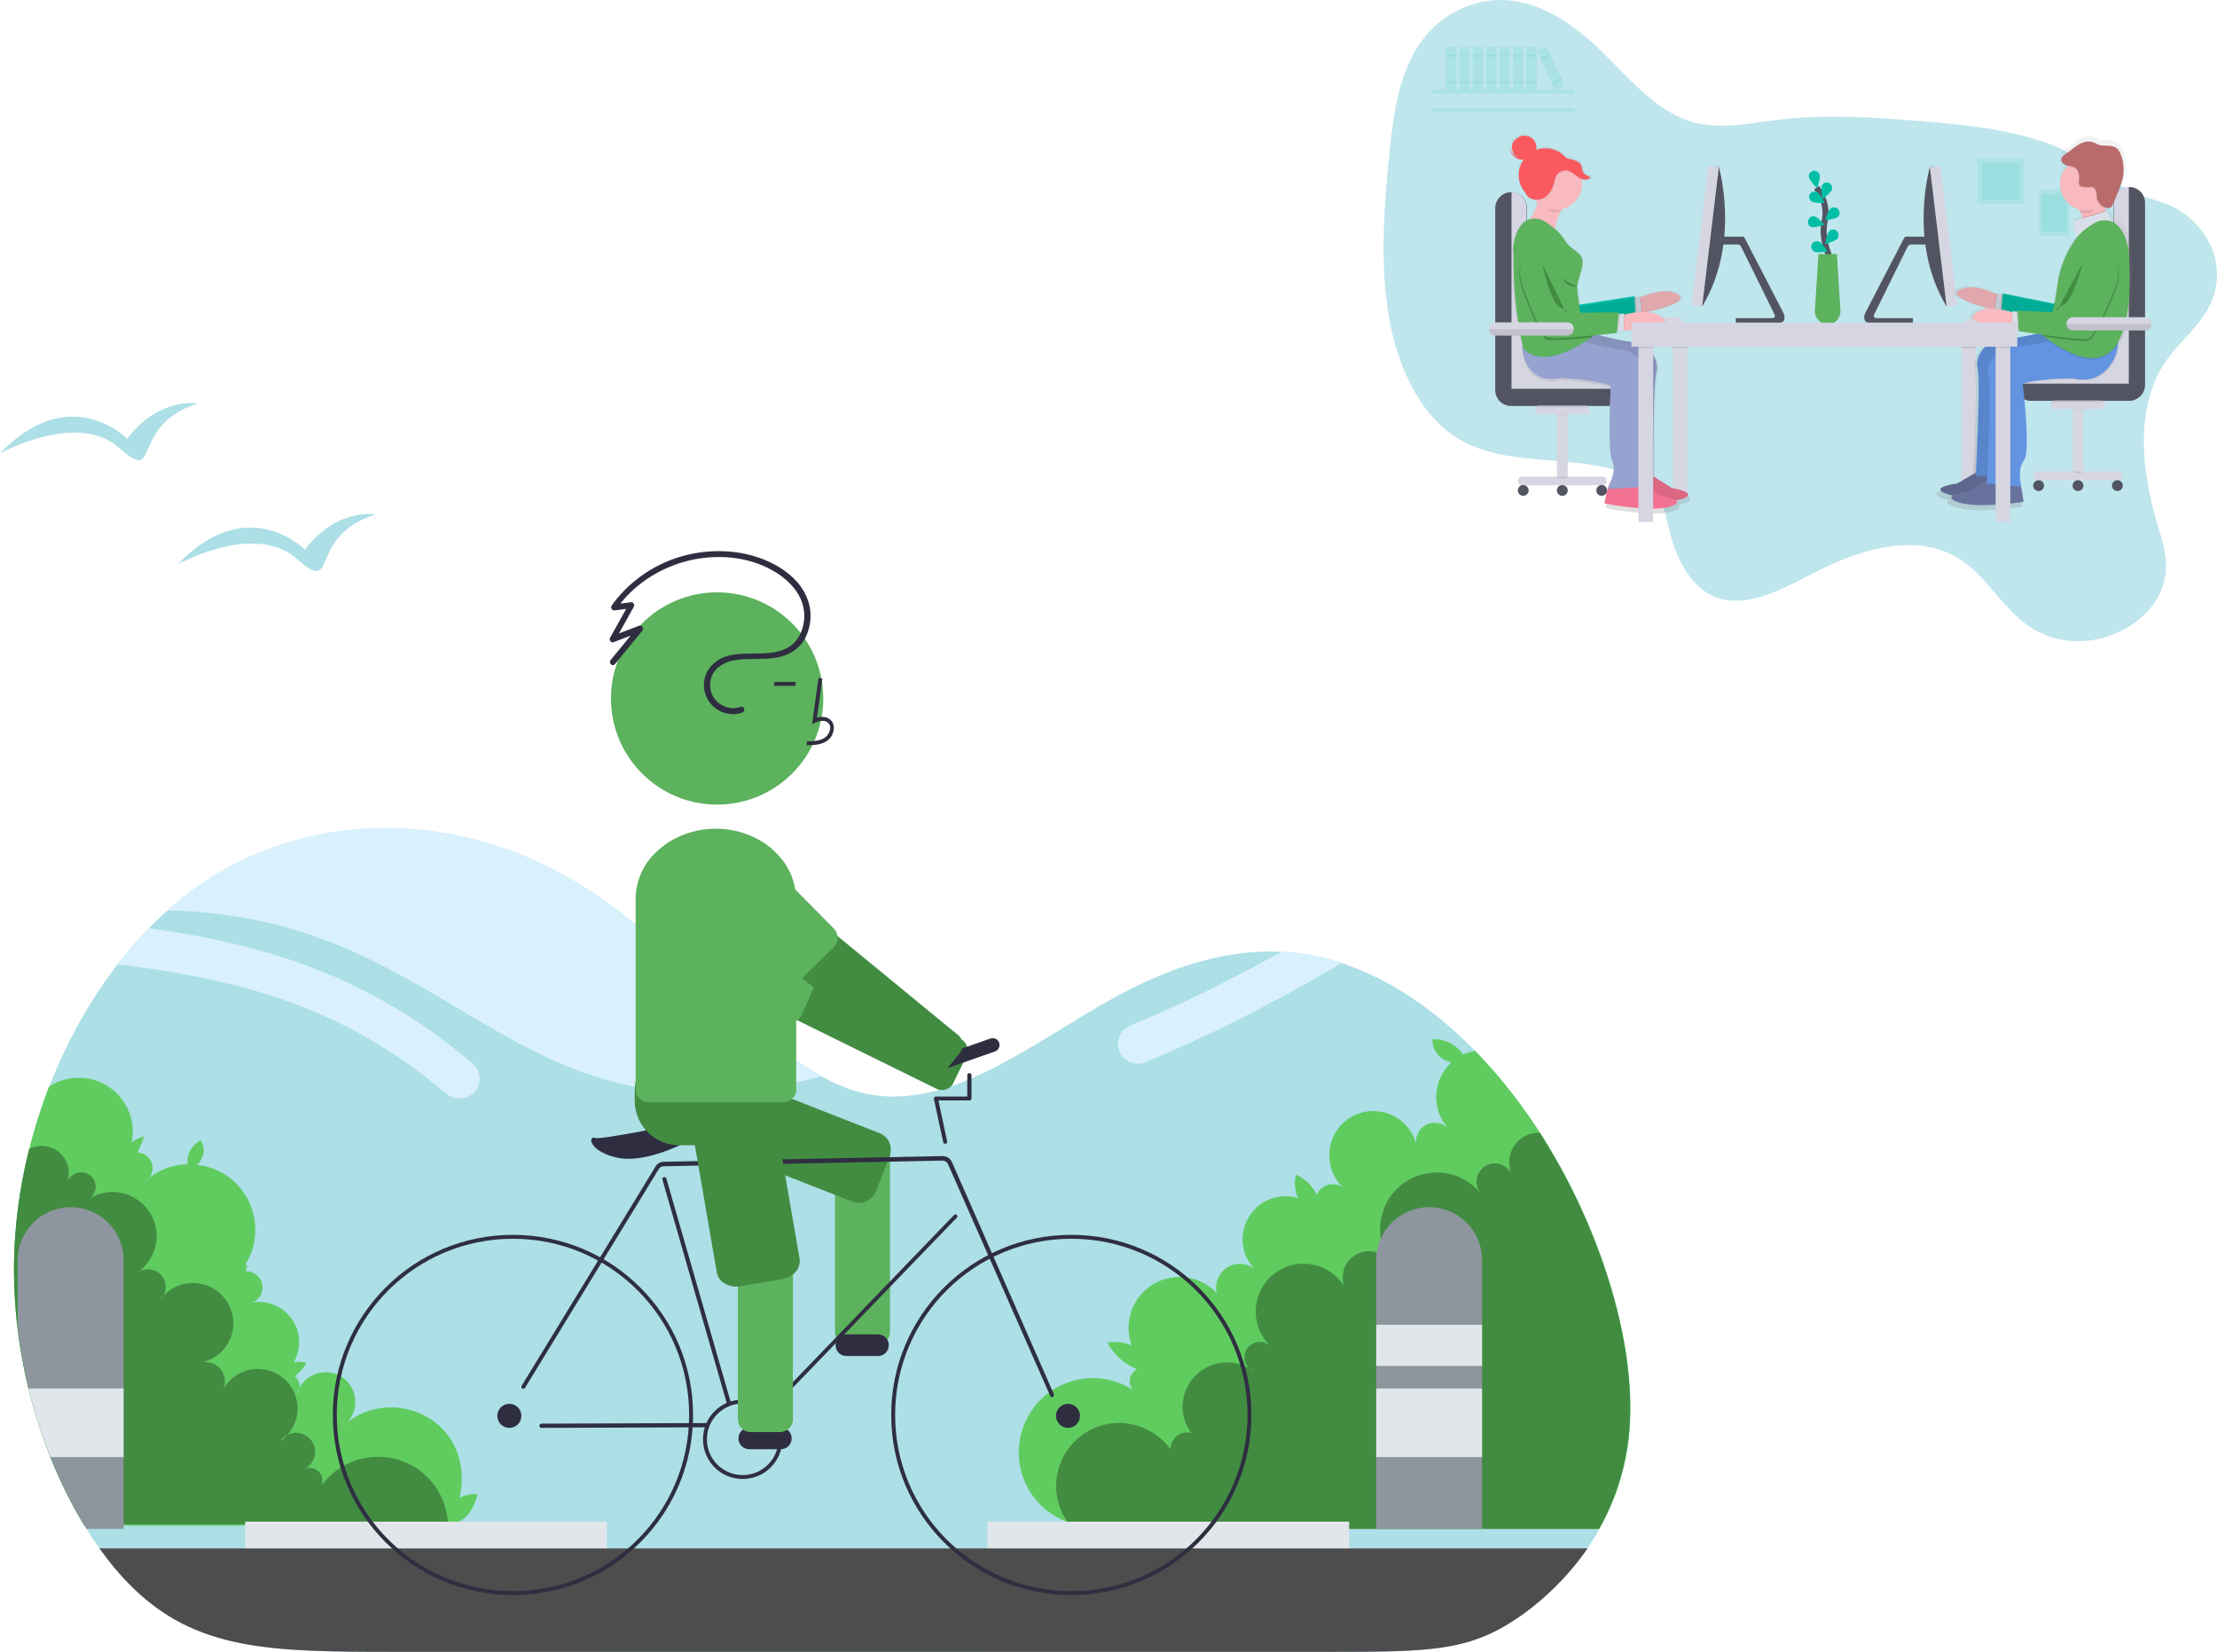 <?xml version="1.0" encoding="UTF-8" standalone="no"?>
<svg
   xmlns:dc="http://purl.org/dc/elements/1.1/"
   xmlns:cc="http://creativecommons.org/ns#"
   xmlns:rdf="http://www.w3.org/1999/02/22-rdf-syntax-ns#"
   xmlns:svg="http://www.w3.org/2000/svg"
   xmlns="http://www.w3.org/2000/svg"
   xmlns:sodipodi="http://sodipodi.sourceforge.net/DTD/sodipodi-0.dtd"
   xmlns:inkscape="http://www.inkscape.org/namespaces/inkscape"
   version="1.1"
   id="Layer_1"
   x="0px"
   y="0px"
   viewBox="0 0 737.332 549.414"
   xml:space="preserve"
   sodipodi:docname="home.svg"
   inkscape:version="1.0.1 (c497b03c, 2020-09-10)"
   width="737.332"
   height="549.414"><defs
   id="defs1078" /><sodipodi:namedview
   pagecolor="#ffffff"
   bordercolor="#666666"
   borderopacity="1"
   objecttolerance="10"
   gridtolerance="10"
   guidetolerance="10"
   inkscape:pageopacity="0"
   inkscape:pageshadow="2"
   inkscape:window-width="1440"
   inkscape:window-height="855"
   id="namedview1076"
   showgrid="false"
   inkscape:zoom="0.80307467"
   inkscape:cx="132.2"
   inkscape:cy="305.21443"
   inkscape:window-x="0"
   inkscape:window-y="23"
   inkscape:window-maximized="1"
   inkscape:current-layer="Layer_1" />
<style
   type="text/css"
   id="style597">
	.st0{fill-rule:evenodd;clip-rule:evenodd;fill:#ACDFE6;}
	.st1{fill-rule:evenodd;clip-rule:evenodd;fill:#D9F1FD;}
	.st2{fill-rule:evenodd;clip-rule:evenodd;fill:#60CC60;}
	.st3{fill-rule:evenodd;clip-rule:evenodd;fill:#428C42;}
	.st4{fill-rule:evenodd;clip-rule:evenodd;fill:#8D959E;}
	.st5{fill-rule:evenodd;clip-rule:evenodd;fill:#E1E6EA;}
	.st6{fill-rule:evenodd;clip-rule:evenodd;fill:#4D4D4D;}
	.st7{fill:#ACDFE6;}
	.st8{fill:#F2F2F2;}
	.st9{fill:#428C42;}
	.st10{fill:#5CB25D;}
	.st11{fill:#2F2E41;}
	.st12{opacity:0.78;fill:#ACDFE6;}
	.st13{opacity:0.1;fill:#00BFA6;enable-background:new    ;}
	.st14{fill:#D6D6E3;}
	.st15{fill:#AEBEE1;}
	.st16{fill:#535461;}
	.st17{opacity:0.1;enable-background:new    ;}
	.st18{fill:#E3EDF9;}
	.st19{fill:url(#SVGID_1_);}
	.st20{fill:#F8B9BF;}
	.st21{fill:#D9DFE8;}
	.st22{fill:#00BFA6;}
	.st23{opacity:0.1;}
	.st24{fill:#68739D;}
	.st25{fill:#6394E2;}
	.st26{fill:#B96B6B;}
	.st27{fill:none;stroke:#535461;stroke-width:2;stroke-miterlimit:10;}
	.st28{fill:url(#SVGID_2_);}
	.st29{fill:#FA595F;}
	.st30{fill:#F37291;}
	.st31{fill:#96A2D0;}
</style>
<path
   class="st0"
   d="m 503.4,539.014 c -16,10.4 -29.2,10.4 -63.4,10.4 -34.2,0 -89.3,0 -146.7,0 -57.4,0 -117.2,0 -159.8,0 -42.6,0 -68.2,0 -90.3,-22.3 -22.1,-22.3 -40.9,-67 -38.3,-113.6 2.6,-46.6 26.5,-95.2 61.9,-119.4 35.4,-24.3 82.2,-24.3 120.4,-3.2 38.3,21.1 68,63.3 97.4,72 29.4,8.7 58.6,-16.1 85.6,-30.9 27,-14.9 51.9,-19.8 76.6,-11.5 24.7,8.3 49.1,29.7 67.5,59.7 18.4,30 30.7,68.4 27.4,98.1 -3.3,29.5 -22.2,50.3 -38.3,60.7"
   id="path599" />
<path
   class="st1"
   d="m 148.5,363.814 c -19.7,-16.7 -39.3,-26.7 -59.7,-33.1 -15.9,-5 -32.3,-7.8 -49.7,-10 3.3,-4.2 6.7,-8.2 10.4,-12 14.9,2.1 29.3,4.9 43.3,9.3 22,6.9 43.2,17.7 64.4,35.7 2.8,2.4 3.1,6.5 0.8,9.3 -2.5,2.8 -6.7,3.1 -9.5,0.8 m 227.4,-22.7 c -3.4,1.4 -5,5.3 -3.6,8.6 1.4,3.4 5.3,5 8.6,3.6 21.3,-8.8 43.1,-19.8 65.5,-33.1 -6.6,-2.2 -13.3,-3.4 -20,-3.8 -17.2,9.7 -34.1,17.9 -50.5,24.7 z m -320.3,-38.3 c 97.8,1.8 114,82.3 217.6,55.2 -25.8,-14.3 -52.7,-48.7 -86,-67.2 -38.3,-21.1 -85.1,-21.1 -120.4,3.2 -3.9,2.6 -7.6,5.6 -11.2,8.8 z"
   id="path601" />
<path
   class="st2"
   d="m 490.6,349.514 c 8.6,8.8 16.6,19.1 23.7,30.6 18.4,30 30.7,68.4 27.4,98.1 -1.3,11.5 -4.9,21.6 -9.8,30.3 H 364.7 c -0.2,-0.3 -0.5,-0.5 -0.7,-0.8 -10.6,0.2 -20.1,-6.3 -23.7,-16.2 -3.6,-9.9 -0.5,-21 7.7,-27.7 8.2,-6.6 19.8,-7.3 28.7,-1.6 -1.3,-1.7 -1.3,-4 0,-5.6 0.4,-0.5 0.9,-0.9 1.4,-1.2 -4.1,-1.7 -7.6,-4.8 -9.8,-8.8 2.7,-0.6 5.6,-0.2 8.1,0.9 -1,-2.8 -1.4,-5.8 -0.8,-8.8 1.1,-6.3 5.7,-11.5 11.9,-13.3 6.2,-1.8 12.8,0 17.2,4.7 -0.9,-3.4 0.7,-7 3.8,-8.8 3.1,-1.7 7,-1.1 9.4,1.4 -3.9,-3.5 -5.5,-8.9 -4.2,-14 1.3,-5.1 5.2,-9.1 10.3,-10.4 2.6,-0.7 5.3,-0.6 7.8,0.2 -1.2,-2.4 -1.5,-5.2 -0.7,-7.8 3.1,1.4 5.5,3.8 6.8,6.7 0.4,-0.9 1,-1.8 1.9,-2.4 2.3,-1.7 5.5,-1.5 7.5,0.5 -4.9,-4.1 -6.5,-11 -4.1,-16.9 2.4,-5.9 8.4,-9.6 14.8,-9 6.4,0.5 11.7,5.1 13.1,11.3 -0.6,-2.8 0.8,-5.7 3.4,-6.9 2.6,-1.2 5.7,-0.5 7.5,1.7 -4.5,-4.7 -5.6,-11.7 -2.8,-17.6 0.9,-1.8 2.1,-3.4 3.5,-4.8 -0.9,-0.2 -1.8,-0.5 -2.7,-1 -2.3,-1.4 -3.7,-4 -3.6,-6.7 4.1,-0.1 7.9,1.8 10.2,5.1 1.2,-0.5 2.6,-0.9 4,-1.2"
   id="path603" />
<path
   class="st3"
   d="m 512.1,376.714 c 0.7,1.1 1.4,2.2 2.1,3.4 18.4,30 30.7,68.4 27.4,98.1 -1.3,11.5 -4.9,21.6 -9.8,30.3 H 364.7 c -0.2,-0.3 -0.5,-0.5 -0.7,-0.8 -3.1,0.1 -6.1,-0.4 -8.9,-1.4 -3.3,-4.7 -4.6,-10.6 -3.4,-16.4 1.7,-8.1 8.1,-14.5 16.2,-16.2 8.1,-1.7 16.5,1.6 21.4,8.3 0,-1.7 0.8,-3.4 2.1,-4.4 1.4,-1.1 3.2,-1.4 4.8,-1 -4.4,-5.9 -3.7,-14.1 1.6,-19.3 5.3,-5.1 13.5,-5.6 19.3,-1.1 -1.9,-0.8 -3.1,-2.5 -3.2,-4.6 -0.1,-2 1,-3.9 2.9,-4.8 1.8,-0.9 4,-0.6 5.5,0.7 -4.3,-4.3 -5.8,-10.7 -3.8,-16.5 2,-5.8 7.1,-9.9 13.2,-10.6 6.1,-0.7 12,2.1 15.3,7.3 -1.4,-4.2 0.5,-8.8 4.5,-10.7 4,-1.9 8.7,-0.6 11.2,3.1 -6.1,-8.3 -4.5,-19.9 3.6,-26.2 8.1,-6.3 19.8,-4.9 26.2,3.1 -1.5,-1.8 -1.9,-4.3 -0.9,-6.5 1,-2.2 3.1,-3.5 5.5,-3.6 2.4,0 4.5,1.4 5.6,3.5 -2,-4.8 0,-10.3 4.7,-12.7 1.5,-0.7 3.1,-1 4.7,-1"
   id="path605" />
<path
   class="st2"
   d="m 27.9,507.114 c -14.7,-24.2 -25,-58.4 -23,-93.7 1,-17.5 5,-35.3 11.4,-52 2.1,-1.4 4.5,-2.3 7,-2.7 7.3,-1.2 14.6,2.2 18.3,8.5 2.4,3.9 3.1,8.5 2.2,12.8 1.2,-1 2.6,-1.6 4.1,-2.1 -0.7,2.1 -1.4,4 -2.2,5.4 2.3,0.1 4.3,1.6 4.9,3.9 0.6,2.3 -0.4,4.7 -2.5,5.9 3.9,-3.7 9,-5.8 14.3,-5.9 -0.3,-3.3 1.1,-6 4.3,-8 1.7,3 1.3,5.8 -1.2,8.2 1.4,0.2 2.9,0.5 4.3,0.9 7.6,2.4 13.2,8.8 14.7,16.6 1.1,5.5 0,11.1 -2.9,15.7 0.3,0.1 0.5,0.2 0.7,0.4 -0.2,0.6 -0.5,1.2 -0.8,1.8 0.6,0 1.2,0 1.8,0.2 2.5,0.7 4.2,3 4,5.6 -0.2,2.6 -2.2,4.7 -4.8,4.9 6.5,-1.8 13.4,1.5 16,7.8 1.6,4 1.2,8.3 -0.8,11.8 1.4,-0.3 2.8,-0.3 4.2,0.2 -1.1,1.9 -2.4,3.4 -3.9,4.4 0.1,0.1 0.1,0.1 0.2,0.2 1.7,1.4 1.9,3.8 0.6,5.6 1.2,-4.2 5,-7 9.4,-7.1 4.3,-0.1 8.2,2.7 9.5,6.9 1.3,4.1 -0.2,8.7 -3.8,11.1 9.1,-8.4 23.1,-8.4 32.3,-0.1 6.6,6 8.7,15.4 6.6,23.9 1.6,-0.9 3.6,-1.3 6,-1.3 -1.5,6.4 -5,9.9 -10.4,10.5 H 27.9 Z"
   id="path607" />
<path
   class="st3"
   d="m 27.9,507.114 c -14.7,-24.2 -25,-58.4 -23,-93.7 0.6,-10.4 2.2,-21 4.8,-31.3 3,-1.5 6.6,-1.3 9.4,0.7 3.2,2.2 4.5,6.3 3.4,10 0.9,-1.9 2.8,-3 4.9,-2.9 2.1,0.2 3.8,1.7 4.3,3.7 0.5,2 -0.4,4.1 -2.2,5.2 6.7,-4.4 15.7,-2.5 20.2,4.3 4.4,6.7 2.6,15.7 -4.1,20.2 2.6,-1.9 6.2,-1.4 8.2,1 2,2.5 1.7,6.1 -0.7,8.2 3.4,-4.9 9.6,-7 15.3,-5.1 5.7,1.9 9.4,7.3 9.2,13.2 -0.2,6 -4.4,11 -10.2,12.5 2.4,-0.4 4.8,0.6 6.2,2.6 1.4,2 1.6,4.6 0.5,6.7 2.5,-4.9 7.8,-7.7 13.3,-7 5.5,0.7 9.9,4.6 11.2,10 1.3,5.3 -0.9,10.9 -5.5,14 1.5,-2.3 4.3,-3.4 6.9,-2.7 2.6,0.7 4.6,2.9 4.8,5.6 0.2,2.7 -1.3,5.3 -3.8,6.4 1.6,-0.9 3.5,-0.6 4.9,0.6 1.3,1.2 1.7,3.2 1,4.8 6.8,-9.4 19.6,-12.3 29.9,-6.8 7.4,4 11.9,11.6 12.2,19.6 -0.1,0 -0.3,0 -0.4,0.1 H 27.9 Z"
   id="path609" />
<path
   class="st4"
   d="m 475.3,401.514 c -9.7,0 -17.6,7.9 -17.6,17.6 v 89.4 h 35.2 v -89.4 c 0,-9.8 -7.9,-17.6 -17.6,-17.6"
   id="path611" />
<path
   class="st4"
   d="m 23.5,401.514 c -9.7,0 -17.6,7.9 -17.6,17.6 v 0 22.6 c 3.1,25.5 11.8,49 22.9,66.8 h 12.3 v -89.4 c 0,-9.8 -7.9,-17.6 -17.6,-17.6"
   id="path613" />
<rect
   x="457.7"
   y="440.614"
   class="st5"
   width="35.2"
   height="13.7"
   id="rect615" />
<rect
   x="457.7"
   y="461.814"
   class="st5"
   width="35.2"
   height="22.8"
   id="rect617" />
<path
   class="st5"
   d="m 9.5,461.814 c 1.9,8 4.4,15.6 7.3,22.8 h 24.3 v -22.8 z"
   id="path619" />
<path
   class="st5"
   d="M 201.8,506.114 H 81.5 v 40.6 c 13.9,2.6 30,2.6 50.1,2.6 h 70.2 z m 246.9,0 H 328.4 v 43.3 h 114.8 c 1.9,0 3.8,0 5.5,0 z"
   id="path621" />
<path
   class="st6"
   d="m 503.4,539.014 c -15.5,10.1 -28.4,10.4 -60.2,10.4 -103.9,0 -207.8,0 -311.7,0 -41.5,0 -66.5,-0.3 -88.3,-22.3 -3.5,-3.5 -6.9,-7.6 -10.1,-12.1 H 528 c -7.3,10.5 -16.3,18.6 -24.6,24"
   id="path623" />
<g
   id="g629"
   transform="translate(-550.8,-78.786)">
	<path
   class="st7"
   d="m 652.2,261.6 c 0,0 -19.1,-19.4 -42.3,4.9 0,0 25.7,-14.3 39.7,-1.8 14,12.5 3,-7.4 26,-14.8 0.1,-0.1 -12.9,-2.2 -23.4,11.7 z"
   id="path625" />
	<path
   class="st7"
   d="m 593.1,224.7 c 0,0 -19.1,-19.4 -42.3,4.9 0,0 25.7,-14.3 39.7,-1.8 14,12.5 3,-7.4 26,-14.8 0.1,-0.1 -12.9,-2.2 -23.4,11.7 z"
   id="path627" />
</g>
<path
   class="st8"
   d="m 159.5,528.914 v 0.2 0.1 c 0,0 0,0 0,-0.1 -0.1,-0.1 -0.1,-0.2 0,-0.2 -0.1,0 0,0 0,0 z"
   id="path631" />
<path
   class="st8"
   d="m 149.5,529.414 c 0,0 -0.1,-0.1 -0.1,-0.1 0,0 0,0 0.1,0 z"
   id="path633" />
<path
   class="st8"
   d="m 368.8,528.914 v 0.2 0.1 c 0,0 0,0 0,-0.1 0,-0.1 0,-0.2 0,-0.2 0,0 0,0 0,0 z"
   id="path635" />
<path
   class="st8"
   d="m 378.7,529.414 c 0,0 0.1,-0.1 0.1,-0.1 0,0 0,0 -0.1,0 z"
   id="path637" />
<path
   class="st9"
   d="m 243.6,309.714 c -1.1,0.4 -2,1.1 -2.5,2.2 l -3.4,6.9 -0.9,1.8 c -1,2.1 -0.2,4.7 1.9,5.7 l 26.2,12.9 46.5,22.9 c 2,1 4.4,0.3 5.6,-1.7 0.1,-0.1 0.1,-0.2 0.1,-0.3 l 2.6,-5.3 1.7,-3.5 c 0.1,-0.3 0.2,-0.6 0.3,-0.9 0.2,-0.8 0.2,-1.6 -0.1,-2.4 -0.4,-1.1 -1.1,-2 -2.2,-2.5 l -5.5,-2.7 -41,-20.2 -26.2,-12.9 c -0.8,-0.2 -2,-0.3 -3.1,0 z"
   id="path639" />
<path
   class="st10"
   d="m 235.5,312.314 c -0.5,0.7 -0.9,1.4 -1.2,2.2 -2.7,6.2 0.1,13.3 6.2,16.1 l 20.5,9 c 1.3,0.6 2.8,0.5 4.1,-0.3 0.5,-0.3 0.9,-0.7 1.2,-1.2 0.1,-0.2 0.3,-0.4 0.4,-0.7 l 6.4,-14.5 c 0,0 0,-0.1 0,-0.1 0.9,-2.1 -0.1,-4.6 -2.2,-5.5 l -20.5,-9 c -5.3,-2.4 -11.5,-0.7 -14.9,4 z"
   id="path641" />
<path
   class="st10"
   d="M 291.7,378.114 H 282 c -2.4,0 -4.3,1.9 -4.3,4.3 v 60.6 c 0,2.4 1.9,4.3 4.3,4.3 h 9.7 c 2.4,0 4.3,-1.9 4.3,-4.3 0,0 0,0 0,0 v -60.6 c 0,-2.4 -2,-4.3 -4.3,-4.3 0,0 0,0 0,0 z"
   id="path643" />
<path
   class="st9"
   d="m 285.7,400.114 c -0.7,0 -1.4,-0.1 -2.1,-0.4 l -54.2,-21.2 c -3,-1.2 -4.5,-4.6 -3.2,-7.6 l 4.6,-11.8 c 0.6,-1.5 1.7,-2.6 3.1,-3.3 1.4,-0.6 3,-0.7 4.5,-0.1 l 54.2,21.2 c 1.4,0.6 2.6,1.7 3.2,3.1 0.6,1.4 0.6,3.1 0.1,4.5 l -4.6,11.8 c -1,2.2 -3.2,3.8 -5.6,3.8 z"
   id="path645" />
<path
   class="st11"
   d="m 292,451.014 h -10.5 c -2,0 -3.6,-1.6 -3.6,-3.6 0,-2 1.6,-3.6 3.6,-3.6 H 292 c 2,0 3.6,1.6 3.6,3.6 0,2 -1.6,3.6 -3.6,3.6 z"
   id="path647" />
<path
   class="st11"
   d="m 209,385.414 c -1.3,0 -2.6,-0.1 -3.9,-0.4 -5.8,-1.3 -8,-3.9 -8.4,-5.2 -0.2,-0.4 -0.1,-0.9 0.2,-1.2 0.3,-0.3 0.7,-0.3 1.1,-0.1 1.8,0.6 27.6,-4.5 36.7,-6.6 3.8,-0.9 6.5,-0.7 7.9,0.4 0.6,0.4 1,1.1 1,1.9 v 0.2 l -18,6.7 c -0.5,0.2 -8.8,4.3 -16.6,4.3 z"
   id="path649" />
<path
   class="st11"
   d="m 349.9,464.714 c -0.3,0 -0.5,-0.2 -0.6,-0.4 l -34,-77.1 c -0.3,-0.7 -1.1,-1.2 -1.8,-1.2 l -92.8,1.9 c -0.7,0 -1.3,0.4 -1.6,0.9 l -44.5,72.8 c -0.2,0.3 -0.6,0.4 -0.9,0.2 -0.3,-0.2 -0.4,-0.6 -0.2,-0.9 l 44.5,-72.9 c 0.6,-1 1.6,-1.6 2.7,-1.6 l 92.8,-1.9 c 1.3,0 2.5,0.7 3.1,2 l 33.9,77.2 c 0.1,0.3 0,0.7 -0.3,0.9 -0.1,0.1 -0.2,0.1 -0.3,0.1 z"
   id="path651" />
<path
   class="st11"
   d="m 242.4,467.514 c -0.3,0 -0.6,-0.2 -0.6,-0.5 l -21.5,-74.7 c -0.1,-0.3 0.1,-0.7 0.5,-0.8 0.3,-0.1 0.7,0.1 0.8,0.4 l 21.5,74.7 c 0.1,0.3 -0.1,0.7 -0.5,0.8 0,0 0,0 0,0 -0.1,0.1 -0.1,0.1 -0.2,0.1 z"
   id="path653" />
<path
   class="st9"
   d="m 247,380.914 h -21.1 c -8.2,0 -14.8,-6.6 -14.8,-14.8 v -3.3 c 0,-8.2 6.6,-14.8 14.8,-14.8 H 247 c 8.2,0 14.8,6.6 14.8,14.8 v 3.3 c 0,8.2 -6.6,14.8 -14.8,14.8 z"
   id="path655" />
<circle
   class="st11"
   cx="355.2"
   cy="470.914"
   r="4"
   id="circle657" />
<circle
   class="st11"
   cx="169.4"
   cy="470.914"
   r="4"
   id="circle659" />
<path
   class="st11"
   d="m 310.3,356.914 c -1.3,0 -2.3,-1 -2.3,-2.3 0,-1 0.6,-1.8 1.5,-2.2 l 19.9,-7 c 1.2,-0.4 2.5,0.2 2.9,1.4 0.4,1.2 -0.2,2.5 -1.4,2.9 l -19.9,7 c -0.1,0.1 -0.4,0.2 -0.7,0.2 z"
   id="path661" />
<path
   class="st11"
   d="m 258.3,467.014 c -0.4,0 -0.7,-0.3 -0.7,-0.7 0,-0.2 0.1,-0.3 0.2,-0.5 l 59.5,-61.7 c 0.3,-0.3 0.7,-0.3 0.9,0 0.3,0.3 0.3,0.7 0,0.9 0,0 0,0 0,0 l -59.5,61.7 c 0,0.2 -0.2,0.3 -0.4,0.3 z"
   id="path663" />
<path
   class="st11"
   d="m 180.1,474.914 c -0.4,0 -0.7,-0.3 -0.7,-0.7 0,-0.4 0.3,-0.7 0.7,-0.7 l 55,-0.2 v 0 c 0.4,0 0.7,0.3 0.7,0.7 0,0.4 -0.3,0.7 -0.7,0.7 z"
   id="path665" />
<path
   class="st11"
   d="m 314.3,380.414 c -0.3,0 -0.6,-0.2 -0.6,-0.5 l -3.1,-14.4 c -0.1,-0.4 0.2,-0.7 0.5,-0.8 0,0 0.1,0 0.1,0 h 10.5 v -7.1 c 0,-0.4 0.3,-0.7 0.7,-0.7 0.4,0 0.7,0.3 0.7,0.7 v 7.7 c 0,0.4 -0.3,0.7 -0.7,0.7 h -10.3 l 2.9,13.6 c 0.1,0.4 -0.1,0.7 -0.5,0.8 -0.1,0 -0.1,0 -0.2,0 z"
   id="path667" />
<path
   class="st11"
   d="m 247,491.914 c -7.3,0 -13.2,-5.9 -13.2,-13.2 0,-7.3 5.9,-13.2 13.2,-13.2 7.3,0 13.2,5.9 13.2,13.2 0,7.3 -5.9,13.2 -13.2,13.2 z m 0,-25.1 c -6.5,0 -11.9,5.3 -11.9,11.9 0,6.6 5.3,11.9 11.9,11.9 6.6,0 11.9,-5.3 11.9,-11.9 v 0 c 0,-6.5 -5.4,-11.8 -11.9,-11.9 z"
   id="path669" />
<path
   class="st11"
   d="m 259.7,482.014 h -10.5 c -2,0 -3.6,-1.6 -3.6,-3.6 0,-2 1.6,-3.6 3.6,-3.6 h 10.5 c 2,0 3.6,1.6 3.6,3.6 0,2 -1.6,3.6 -3.6,3.6 z"
   id="path671" />
<path
   class="st9"
   d="m 252.9,291.914 c -1.1,0.1 -2.2,0.7 -2.9,1.6 l -4.9,5.9 -1.3,1.6 c -1.5,1.8 -1.2,4.5 0.6,6 l 22.6,18.5 40.1,32.8 c 1.7,1.4 4.3,1.3 5.8,-0.4 0.1,-0.1 0.1,-0.2 0.2,-0.2 l 3.7,-4.5 2.4,-3 c 0.2,-0.2 0.4,-0.5 0.5,-0.8 0.4,-0.7 0.5,-1.5 0.4,-2.4 -0.1,-1.1 -0.7,-2.2 -1.6,-2.9 l -4.8,-3.9 -35.3,-29 -22.5,-18.5 c -0.7,-0.6 -1.9,-0.9 -3,-0.8 z"
   id="path673" />
<circle
   class="st10"
   cx="238.5"
   cy="232.314"
   r="35.3"
   id="circle675" />
<path
   class="st11"
   d="m 268.3,247.914 v -1.3 c 2.5,-0.1 4.6,-0.2 6.2,-1.4 0.9,-0.7 1.5,-1.8 1.6,-3 0.1,-0.7 -0.2,-1.4 -0.8,-1.9 -1.1,-0.9 -2.8,-0.6 -4.1,0 l -1.1,0.5 2.1,-15.3 1.3,0.2 -1.8,13 c 1.7,-0.5 3.3,-0.3 4.4,0.6 0.8,0.7 1.3,1.8 1.2,3 -0.1,1.6 -0.8,3 -2.1,4 -2.1,1.5 -4.8,1.5 -6.9,1.6 z"
   id="path677" />
<rect
   x="257.5"
   y="226.814"
   class="st11"
   width="7.1"
   height="1.3"
   id="rect679" />
<path
   class="st10"
   d="m 277.3,308.814 -15.7,-15.9 c -4.7,-4.8 -12.4,-4.9 -17.2,-0.1 -4.8,4.7 -4.9,12.4 -0.1,17.2 l 15.7,15.9 c 1.4,1.4 3.7,1.7 5.4,0.6 0.2,-0.2 0.5,-0.3 0.7,-0.5 l 11.3,-11.1 c 0.4,-0.4 0.7,-0.9 0.9,-1.4 0.6,-1.6 0.2,-3.5 -1,-4.7 z"
   id="path681" />
<path
   class="st10"
   d="m 259.4,407.114 h -9.7 c -2.4,0 -4.3,1.9 -4.3,4.3 v 60.6 c 0,2.4 1.9,4.3 4.3,4.3 h 9.7 c 2.4,0 4.3,-1.9 4.3,-4.3 0,0 0,0 0,0 v -60.6 c 0,-2.4 -1.9,-4.3 -4.3,-4.3 0,0 0,0 0,0 z"
   id="path683" />
<path
   class="st9"
   d="m 244.7,427.914 c -3.1,0 -5.8,-1.9 -6.3,-4.7 l -9.9,-57.3 c -0.3,-1.6 0.2,-3.2 1.3,-4.4 1.1,-1.3 2.7,-2.2 4.4,-2.5 l 14.2,-2.4 c 3.6,-0.6 7,1.4 7.6,4.6 l 9.9,57.3 c 0.3,1.6 -0.2,3.2 -1.2,4.4 -1.1,1.3 -2.7,2.2 -4.4,2.5 l -14.2,2.4 c -0.5,0.1 -0.9,0.1 -1.4,0.1 z"
   id="path685" />
<path
   class="st10"
   d="m 259.2,284.814 c -1.7,-1.9 -3.6,-3.6 -5.8,-4.9 -9.5,-5.8 -21.4,-5.7 -30.9,0.1 -1.8,1.2 -3.5,2.6 -5,4.1 -3.9,4 -6.1,9.4 -6.1,15 v 63.4 c 0,0.2 0,0.4 0.1,0.6 0.3,2 2.2,3.5 4.6,3.5 h 44.1 c 2.5,0 4.6,-1.8 4.6,-4.1 v -63.3 c -0.1,-5.3 -2,-10.4 -5.6,-14.4 z"
   id="path687" />
<path
   class="st11"
   d="m 246.4,235.114 c -4.7,1.6 -9.9,-1.6 -10.2,-6.7 -0.2,-2.4 0.7,-4.7 2.5,-6.3 1.6,-1.3 3.5,-2.2 5.5,-2.5 4.4,-0.8 9,-0.1 13.5,-0.8 4.5,-0.7 8.5,-3 10.4,-7.2 1.9,-4.2 2,-9 0.1,-13.2 -2,-4.7 -6.1,-8.2 -10.5,-10.6 -8.5,-4.6 -18.7,-5.5 -28.1,-3.5 -9.4,2 -17.9,7.1 -24.1,14.4 -0.7,0.9 -1.5,1.8 -2.1,2.8 -0.3,0.5 -0.1,1.1 0.4,1.4 0.1,0.1 0.3,0.1 0.5,0.1 l 5.8,-0.7 -0.9,-1.5 -6.3,11.3 c -0.4,0.7 0.3,1.8 1.1,1.5 l 9.2,-3.5 -1,-1.7 -9.1,11.1 c -0.8,1 0.6,2.4 1.4,1.4 l 9.1,-11.1 c 0.6,-0.7 0.1,-2 -1,-1.7 l -9.2,3.5 1.1,1.5 6.3,-11.3 c 0.3,-0.6 -0.1,-1.6 -0.9,-1.5 l -5.8,0.7 0.9,1.5 c 5.4,-7.7 13.7,-13.2 22.7,-15.7 9.1,-2.5 19.2,-2.1 27.7,2.1 4.5,2.2 8.6,5.5 10.8,10.1 1.9,4.1 1.7,8.8 -0.5,12.7 -5,8.5 -16.5,4.1 -24.2,6.6 -4.4,1.4 -7.6,5.3 -7.4,10 0.3,5 4.3,9 9.3,9.2 1.2,0.1 2.3,-0.1 3.4,-0.5 1.3,-0.4 0.8,-2.3 -0.4,-1.9 z"
   id="path689" />
<path
   class="st11"
   d="m 170.6,530.514 c -33.1,0 -59.9,-26.8 -59.9,-59.9 0,-33.1 26.8,-59.9 59.9,-59.9 33.1,0 59.9,26.8 59.9,59.9 0,33.1 -26.8,59.9 -59.9,59.9 z m 0,-118.5 c -32.4,0 -58.6,26.2 -58.6,58.6 0,32.4 26.2,58.6 58.6,58.6 32.4,0 58.6,-26.2 58.6,-58.6 v 0 c 0,-32.4 -26.2,-58.6 -58.6,-58.6 z"
   id="path691" />
<path
   class="st11"
   d="m 356.3,530.514 c -33.1,0 -59.9,-26.8 -59.9,-59.9 0,-33.1 26.8,-59.9 59.9,-59.9 33.1,0 59.9,26.8 59.9,59.9 0,33.1 -26.8,59.9 -59.9,59.9 z m 0,-118.5 c -32.4,0 -58.6,26.2 -58.6,58.6 0,32.4 26.2,58.6 58.6,58.6 32.4,0 58.6,-26.2 58.6,-58.6 v 0 c 0,-32.4 -26.2,-58.6 -58.6,-58.6 z"
   id="path693" />
<path
   class="st12"
   d="m 720,120.614 c -10.2,15.4 -7.6,36.7 -2.5,53.7 1.7,5.7 3.7,11.6 2.5,17.9 -1.4,7.7 -7.2,13.6 -13.2,16.9 -10.8,6 -23.4,5.5 -32.7,-1.3 -8.1,-5.9 -13.5,-15.9 -21.8,-21.5 -13.8,-9.3 -32.1,-4.3 -48,3.7 -11.2,5.7 -23.5,12.9 -34.2,8.4 -7.5,-3.2 -12.3,-11.8 -14.7,-21.1 -1.2,-4.5 -1.9,-9.4 -4.4,-12.8 -1.5,-2.1 -3.5,-3.5 -5.5,-4.6 -18.7,-10.6 -43.5,-2.8 -61.6,-14.7 -12.2,-8 -19.5,-24.1 -22.2,-41.2 -2.7,-17.1 -1.4,-35.3 0.4,-53.2 1.3,-12.7 3.1,-26.3 10.2,-36.5 7.5,-10.8 19.7,-15.4 30.4,-14.1 10.7,1.3 20.2,7.7 28.4,15.4 10.3,9.7 19.6,21.9 32.7,25.2 8.9,2.3 18.5,0.1 27.8,-1 15.6,-1.9 31.1,-0.8 46.5,0.4 14.7,1.2 29.5,2.6 43.3,7.6 9.8,3.6 17.4,10.7 26.6,15.4 6,3.1 12.6,3.6 18.2,7.7 6.9,5 13,14 10.6,25.2 -2.1,10.5 -11.4,16.3 -16.8,24.5 z"
   id="path695" />
<rect
   x="678.2"
   y="63.214"
   class="st13"
   width="10.1"
   height="15.3"
   id="rect697" />
<rect
   x="679.1"
   y="64.714"
   class="st13"
   width="8.2"
   height="12.3"
   id="rect699" />
<rect
   x="657.6"
   y="52.614"
   class="st13"
   width="15.5"
   height="15.3"
   id="rect701" />
<rect
   x="659.1"
   y="54.114"
   class="st13"
   width="12.5"
   height="12.3"
   id="rect703" />
<rect
   x="476.2"
   y="29.814"
   class="st13"
   width="47.5"
   height="1.3"
   id="rect705" />
<rect
   x="476.2"
   y="36.014"
   class="st13"
   width="47.5"
   height="1.3"
   id="rect707" />
<rect
   x="556.3"
   y="111.814"
   class="st14"
   width="4.9"
   height="54.2"
   id="rect709" />
<path
   class="st15"
   d="M 702.9,117.514 V 67.514 c 0,-2.9 2.4,-5.3 5.3,-5.3 v 0 c 2.9,0 5.2,2.4 5.2,5.3 v 60.5 c 0,2.9 -2.4,5.3 -5.3,5.3 v 0 h -32.6 c -2.9,0 -5.3,-2.4 -5.3,-5.3 v 0 0 c 0,-2.9 2.4,-5.3 5.3,-5.3 v 0 h 22.1 c 3,0 5.3,-2.3 5.3,-5.2 z"
   id="path711" />
<path
   class="st16"
   d="M 702.9,117.514 V 67.514 c 0,-2.9 2.4,-5.3 5.3,-5.3 v 0 c 2.9,0 5.2,2.4 5.2,5.3 v 60.5 c 0,2.9 -2.4,5.3 -5.3,5.3 v 0 h -32.6 c -2.9,0 -5.3,-2.4 -5.3,-5.3 v 0 0 c 0,-2.9 2.4,-5.3 5.3,-5.3 v 0 h 22.1 c 3,0 5.3,-2.3 5.3,-5.2 z"
   id="path713" />
<path
   class="st14"
   d="m 670.3,127.714 c 0.1,-2.8 2.5,-5 5.3,-5 h 22.1 c 2.9,0 5.3,-2.4 5.3,-5.3 v 0 -50 c 0,-2.8 2.2,-5.1 5,-5.3 v 65.5 h -37.7 z"
   id="path715" />
<path
   class="st15"
   d="M 507.8,119.214 V 69.214 c 0,-2.9 -2.3,-5.3 -5.2,-5.3 v 0 c -2.9,0 -5.3,2.4 -5.3,5.3 v 60.5 c 0,2.9 2.3,5.3 5.2,5.3 0,0 0,0 0,0 h 32.6 c 2.9,0 5.3,-2.4 5.3,-5.3 v 0 c 0,-2.9 -2.4,-5.3 -5.3,-5.3 H 513 c -2.8,0 -5.2,-2.3 -5.2,-5.2 0,0 0,0 0,0 z"
   id="path717" />
<path
   class="st16"
   d="M 507.8,119.214 V 69.214 c 0,-2.9 -2.3,-5.3 -5.2,-5.3 v 0 c -2.9,0 -5.3,2.4 -5.3,5.3 v 60.5 c 0,2.9 2.3,5.3 5.2,5.3 0,0 0,0 0,0 h 32.6 c 2.9,0 5.3,-2.4 5.3,-5.3 v 0 c 0,-2.9 -2.4,-5.3 -5.3,-5.3 H 513 c -2.8,0 -5.2,-2.3 -5.2,-5.2 0,0 0,0 0,0 z"
   id="path719" />
<path
   class="st14"
   d="m 540.4,129.414 c -0.1,-2.8 -2.5,-5 -5.3,-5 H 513 c -2.9,0 -5.3,-2.4 -5.3,-5.3 0,0 0,0 0,0 V 69.114 c 0,-2.8 -2.2,-5.1 -5,-5.3 v 65.5 h 37.7 z"
   id="path721" />
<rect
   x="652.3"
   y="111.814"
   class="st14"
   width="4.9"
   height="55.5"
   id="rect723" />
<rect
   x="556.3"
   y="111.814"
   class="st17"
   width="4.9"
   height="4"
   id="rect725" />
<rect
   x="652.3"
   y="111.814"
   class="st17"
   width="4.9"
   height="4"
   id="rect727" />
<path
   class="st17"
   d="m 573.6,78.814 c -0.1,0.9 -0.2,1.7 -0.3,2.6 h -0.7 v -2.6 z"
   id="path729" />
<path
   class="st16"
   d="m 593.5,105.714 c 0,0.9 -0.6,1.6 -1.4,1.6 h -14.8 v -1.5 h 12.3 c 0.5,0 0.9,-0.6 0.6,-1.2 L 579,81.914 c -0.2,-0.3 -0.5,-0.5 -0.9,-0.6 h -5.5 v -2.6 h 7 c 0.3,0 0.5,0.2 0.6,0.4 L 593,103.814 c 0.4,0.7 0.5,1.3 0.5,1.9 z"
   id="path731" />
<path
   class="st16"
   d="m 566.3,101.614 -0.2,0.3 -1.9,-1.3 5.9,-45.2 h 1.5 c 0,0 0.1,0.2 0.2,0.6 1,4.1 6,26.2 -5.5,45.6 z"
   id="path733" />
<path
   class="st17"
   d="m 571.8,56.114 -5.4,45.5 -0.2,0.3 -1.9,-1.3 5.9,-45.2 h 1.5 c -0.1,0.1 0,0.4 0.1,0.7 z"
   id="path735" />
<rect
   x="-33.959"
   y="570.627"
   transform="rotate(-83.171)"
   class="st14"
   width="46.8"
   height="3.6"
   id="rect737"
   style="stroke-width:1" />
<path
   class="st18"
   d="m 550.3,105.814 c 0,0.2 -0.2,0.4 -0.4,0.4 h -0.6 c -0.2,0 -0.4,-0.2 -0.4,-0.4 0,0 0,0 0,0 0,-0.2 0.2,-0.4 0.4,-0.4 h 0.6 c 0.2,-0.1 0.3,0.1 0.4,0.4 0,-0.1 0,-0.1 0,0 z"
   id="path739" />
<path
   class="st18"
   d="m 552.2,105.814 c 0,0.2 -0.2,0.4 -0.4,0.4 h -0.6 c -0.2,0 -0.4,-0.2 -0.4,-0.4 0,0 0,-0.1 0,-0.1 0,-0.1 0.1,-0.1 0.1,-0.2 0.1,-0.1 0.2,-0.1 0.3,-0.1 h 0.6 c 0.2,0 0.3,0.1 0.4,0.2 0,0 0,0.1 0,0.2 z"
   id="path741" />
<path
   class="st18"
   d="m 553.9,105.814 c 0,0.2 -0.2,0.4 -0.4,0.4 h -0.6 c -0.2,0 -0.4,-0.2 -0.4,-0.4 0,-0.1 0,-0.1 0,-0.2 0.1,-0.1 0.2,-0.2 0.4,-0.2 h 0.6 c 0.2,-0.1 0.4,0.1 0.4,0.4 0,0 0,0 0,0 z"
   id="path743" />
<path
   class="st18"
   d="m 555.8,105.814 c 0,0.2 -0.2,0.4 -0.4,0.4 h -0.6 c -0.2,0 -0.4,-0.2 -0.4,-0.4 0,-0.1 0,-0.2 0.1,-0.2 v -0.1 c 0.1,-0.1 0.2,-0.1 0.3,-0.1 h 0.6 c 0.1,0 0.2,0.1 0.3,0.1 0,0.1 0.1,0.2 0.1,0.3 z"
   id="path745" />
<path
   class="st17"
   d="m 550.3,105.714 c 0,0 0,0.1 0,0.1 0,0.2 -0.2,0.4 -0.4,0.4 h -0.6 c -0.2,0 -0.4,-0.2 -0.4,-0.4 0,0 0,0 0,0 z"
   id="path747" />
<path
   class="st17"
   d="m 552.2,105.614 c 0,0.1 0,0.1 0,0.2 0,0.2 -0.2,0.4 -0.4,0.4 h -0.6 c -0.2,0 -0.4,-0.2 -0.4,-0.4 0,0 0,-0.1 0,-0.1 z"
   id="path749" />
<path
   class="st17"
   d="m 553.8,105.514 c 0,0.1 0.1,0.1 0.1,0.2 0,0.2 -0.2,0.4 -0.4,0.4 h -0.6 c -0.2,0 -0.4,-0.2 -0.4,-0.4 0,-0.1 0,-0.1 0,-0.2 z"
   id="path751" />
<path
   class="st17"
   d="m 555.8,105.814 c 0,0.2 -0.2,0.4 -0.4,0.4 h -0.6 c -0.2,0 -0.4,-0.2 -0.4,-0.4 0,-0.1 0,-0.2 0.1,-0.2 h 1.3 c -0.1,0 0,0.1 0,0.2 z"
   id="path753" />
<path
   class="st14"
   d="m 559.6,107.414 h -12.2 v -0.6 c 0,-0.5 0.4,-0.9 0.9,-1 l 9.8,-0.3 c 0.8,0 1.5,0.6 1.5,1.4 0,0 0,0 0,0 z"
   id="path755" />
<path
   class="st16"
   d="m 620,105.714 c 0,0.9 0.6,1.6 1.4,1.6 h 14.8 v -1.5 h -12.3 c -0.5,0 -0.9,-0.6 -0.6,-1.2 l 11.2,-22.7 c 0.2,-0.3 0.5,-0.5 0.9,-0.6 h 5.5 v -2.6 h -7 c -0.3,0 -0.5,0.2 -0.6,0.4 l -12.8,24.7 c -0.4,0.7 -0.5,1.3 -0.5,1.9 z"
   id="path757" />
<path
   class="st16"
   d="m 647.2,101.614 0.2,0.3 1.9,-1.3 -5.9,-45.2 h -1.5 c 0,0 -0.1,0.2 -0.2,0.6 -1,4.1 -6,26.2 5.5,45.6 z"
   id="path759" />
<path
   class="st17"
   d="m 641.7,56.114 5.4,45.5 0.2,0.3 1.9,-1.3 -5.9,-45.2 h -1.5 c 0.1,0.1 0,0.4 -0.1,0.7 z"
   id="path761" />
<rect
   x="630.663"
   y="131.443"
   transform="rotate(-6.829)"
   class="st14"
   width="3.6"
   height="46.8"
   id="rect763"
   style="stroke-width:1" />
<path
   class="st18"
   d="m 663.2,105.814 c 0,0.2 0.2,0.4 0.4,0.4 h 0.6 c 0.2,0 0.4,-0.2 0.4,-0.4 v 0 c 0,0 0,0 0,0 0,-0.2 -0.2,-0.4 -0.4,-0.4 h -0.6 c -0.2,-0.1 -0.3,0.1 -0.4,0.4 0,-0.1 0,-0.1 0,0 z"
   id="path765" />
<path
   class="st18"
   d="m 661.3,105.814 c 0,0.2 0.2,0.4 0.4,0.4 h 0.6 c 0.2,0 0.4,-0.2 0.4,-0.4 v 0 c 0,0 0,-0.1 0,-0.1 0,-0.1 -0.1,-0.1 -0.1,-0.2 -0.1,-0.1 -0.2,-0.1 -0.3,-0.1 h -0.6 c -0.2,0 -0.3,0.1 -0.4,0.2 0,0 0,0.1 0,0.2 z"
   id="path767" />
<path
   class="st18"
   d="m 659.6,105.814 c 0,0.2 0.2,0.4 0.4,0.4 h 0.6 c 0.2,0 0.4,-0.2 0.4,-0.4 v 0 c 0,-0.1 0,-0.1 0,-0.2 -0.1,-0.1 -0.2,-0.2 -0.4,-0.2 H 660 c -0.2,-0.1 -0.4,0.1 -0.4,0.4 0,0 0,0 0,0 z"
   id="path769" />
<path
   class="st18"
   d="m 657.7,105.814 c 0,0.2 0.2,0.4 0.4,0.4 h 0.6 c 0.2,0 0.4,-0.2 0.4,-0.4 0,-0.1 0,-0.2 -0.1,-0.2 v -0.1 c -0.1,-0.1 -0.2,-0.1 -0.3,-0.1 h -0.6 c -0.1,0 -0.2,0.1 -0.3,0.1 -0.1,0.1 -0.1,0.2 -0.1,0.3 z"
   id="path771" />
<path
   class="st17"
   d="m 663.2,105.714 c 0,0 0,0.1 0,0.1 0,0.2 0.2,0.4 0.4,0.4 h 0.6 c 0.2,0 0.4,-0.2 0.4,-0.4 v 0 c 0,0 0,0 0,0 z"
   id="path773" />
<path
   class="st17"
   d="m 661.3,105.614 c 0,0.1 0,0.1 0,0.2 0,0.2 0.2,0.4 0.4,0.4 h 0.6 c 0.2,0 0.4,-0.2 0.4,-0.4 v 0 c 0,0 0,-0.1 0,-0.1 z"
   id="path775" />
<path
   class="st17"
   d="m 659.7,105.514 c 0,0.1 -0.1,0.1 -0.1,0.2 0,0.2 0.2,0.4 0.4,0.4 h 0.6 c 0.2,0 0.4,-0.2 0.4,-0.4 v 0 c 0,-0.1 0,-0.1 0,-0.2 z"
   id="path777" />
<path
   class="st17"
   d="m 657.7,105.814 c 0,0.2 0.2,0.4 0.4,0.4 h 0.6 c 0.2,0 0.4,-0.2 0.4,-0.4 0,-0.1 0,-0.2 -0.1,-0.2 h -1.3 c 0,0 0,0.1 0,0.2 z"
   id="path779" />
<path
   class="st14"
   d="m 653.9,107.414 h 12.2 v -0.6 c 0,-0.5 -0.4,-0.9 -0.9,-1 l -9.8,-0.3 c -0.8,0 -1.5,0.6 -1.5,1.4 0,0 0,0 0,0 z"
   id="path781" />
<linearGradient
   id="SVGID_1_"
   gradientUnits="userSpaceOnUse"
   x1="1239.923"
   y1="527.949"
   x2="1239.923"
   y2="655.338"
   gradientTransform="matrix(1,0.09,0.09,-1,-614.58,587.764)">
	<stop
   offset="0"
   style="stop-color:#808080;stop-opacity:0.25"
   id="stop783" />
	<stop
   offset="0.54"
   style="stop-color:#808080;stop-opacity:0.12"
   id="stop785" />
	<stop
   offset="1"
   style="stop-color:#808080;stop-opacity:0.1"
   id="stop787" />
</linearGradient>
<path
   class="st19"
   d="m 705.1,114.214 c 5.7,-9.7 3.6,-29.2 3.9,-29.6 0.2,-0.3 -0.6,-9.5 -5.8,-11.8 -0.9,-1.9 -1.9,-4 -1.9,-4 -0.1,0.1 -0.2,0.2 -0.3,0.2 0,-0.1 -0.1,-0.2 -0.1,-0.3 -0.1,-0.2 -0.1,-0.4 -0.2,-0.6 0.1,0 0.3,0.1 0.4,0.1 0.4,0.1 0.8,0.1 1.2,-0.1 0.1,-0.1 0.2,-0.2 0.3,-0.3 0.4,-0.3 0.6,-0.8 0.8,-1.2 l 1.5,-3.7 c 0.7,-1.7 1.4,-3.3 1.7,-5.1 0.5,-2.6 0.3,-5.4 -0.6,-7.9 -0.4,-1 -0.9,-1.9 -1.7,-2.5 -1.7,-1.2 -4.1,-0.4 -6,-1 -0.6,-0.2 -1.2,-0.6 -1.9,-0.8 -1.4,-0.5 -2.9,-0.2 -4.3,0.4 -1.4,0.6 -2.4,1.6 -3.6,2.5 -0.6,0.4 -1.5,0.9 -2.2,1.5 -0.7,0.5 -1.2,1.1 -1.1,1.9 0.1,0.9 1.1,1.5 2,1.7 0.2,0 0.3,0.1 0.5,0.1 -3.5,3.5 -3.4,9.1 0.1,12.6 1,1 2.3,1.8 3.7,2.2 0.5,0.9 0.9,1.8 1.2,2.7 0,0.1 0.1,0.3 0.1,0.4 -1.5,0.4 -2.7,0.8 -2.9,1 -0.7,0.6 0.8,5.7 0.8,5.7 -0.4,0.5 -0.8,1 -1.2,1.6 -3,4.5 -4.8,9.6 -5.5,15 -0.2,2 -0.6,4 -1,5.9 l -17.7,-3.6 v 0.4 l -0.4,-0.1 v 0 l -1.3,-0.3 -0.1,0.3 -0.2,-0.1 c -3.3,-1.5 -8.9,-3.5 -12.6,-1.5 -4,2.1 4.6,5 10.1,6.5 -1.8,0.1 -3.6,0.5 -4.9,1.6 -4,3 7.3,4.5 12.6,5.1 h 0.2 v 0.1 l 1.8,0.2 h 0.4 v 0.7 c 0,0 2.6,0.4 6.2,1 -4,1 -9,1.7 -12.5,2.1 -3.7,0.4 -6.8,3 -7.8,6.5 -0.3,1 -0.3,2.1 -0.1,3.1 1,3.6 -0.2,30 -0.5,35.7 l -6.5,3.8 c 0,0 -10.1,1.2 -3.4,3.6 0.6,0.2 1.2,0.4 1.9,0.5 -0.9,0.6 -0.8,1.3 1.8,2.2 6.8,2.4 22.5,-0.1 22.5,-0.1 0,0 -0.3,-2.8 -0.9,-5.1 h 0.2 c 0,0 -1.6,-6 0.8,-9.1 2.5,-3 -0.4,-26.2 -0.4,-26.2 0,0 4.3,-1.8 17.2,-1.9 10.4,2.7 15.5,-6.9 15.4,-11.8 0.3,0 0.3,-0.1 0.3,-0.2 z"
   id="path790"
   style="fill:url(#SVGID_1_)" />
<path
   class="st20"
   d="m 666.7,99.214 -1.1,4.5 c 0,0 -1,-0.2 -2.5,-0.6 -5,-1.3 -15.6,-4.4 -11.4,-6.7 3.7,-2 9.1,-0.1 12.3,1.4 1.2,0.6 2.1,1 2.4,1.3 0.2,0 0.3,0.1 0.3,0.1 z"
   id="path792" />
<path
   class="st17"
   d="m 666.4,100.414 -0.8,3.2 c 0,0 -1,-0.2 -2.5,-0.6 l 0.9,-5.3 c 1.2,0.6 2.1,1 2.4,1.3 z"
   id="path794" />
<polygon
   class="st21"
   points="1215.1,176.3 1217.5,176.9 1217.2,182.7 1214.1,182 "
   id="polygon796"
   transform="translate(-550.8,-78.786)" />
<polygon
   class="st17"
   points="1216.4,176.7 1217.5,176.9 1217.2,182.7 1215.9,182.4 "
   id="polygon798"
   transform="translate(-550.8,-78.786)" />
<path
   class="st22"
   d="m 696.1,80.614 c 0,0 -5.9,-3.4 -8.5,6.4 -2.6,9.8 -2.9,14.3 -2.9,14.3 l -18.6,-3.7 -0.6,6.8 c 0,0 19.9,6.4 22.4,6 2.5,-0.5 10.6,-14.1 10.6,-14.1 0,0 7.4,-10.7 -2.4,-15.7 z"
   id="path800" />
<g
   class="st23"
   id="g812"
   transform="translate(-550.8,-78.786)">
	<path
   d="m 1217.5,178 -1.1,4.5 c 0,0 -1,-0.2 -2.5,-0.6 -5,-1.3 -15.6,-4.4 -11.4,-6.7 3.7,-2 9.1,-0.1 12.3,1.4 1.2,0.6 2.1,1 2.4,1.3 0.2,0 0.3,0.1 0.3,0.1 z"
   id="path802" />
	<path
   class="st17"
   d="m 1217.2,179.2 -0.8,3.2 c 0,0 -1,-0.2 -2.5,-0.6 l 0.9,-5.3 c 1.2,0.6 2.1,1 2.4,1.3 z"
   id="path804" />
	<polygon
   points="1215.1,176.3 1217.5,176.9 1217.2,182.7 1214.1,182 "
   id="polygon806" />
	<polygon
   class="st17"
   points="1216.4,176.7 1217.5,176.9 1217.2,182.7 1215.9,182.4 "
   id="polygon808" />
	<path
   d="m 1246.9,159.7 c 0,0 -5.9,-3.4 -8.5,6.4 -2.6,9.8 -2.9,14.3 -2.9,14.3 l -18.6,-3.7 -0.6,6.8 c 0,0 19.9,6.4 22.4,6 2.5,-0.5 10.6,-14.1 10.6,-14.1 0,0 7.4,-10.7 -2.4,-15.7 z"
   id="path810" />
</g>
<path
   class="st24"
   d="m 658.5,156.414 -7.6,4.4 c 0,0 -9.9,1.2 -3.3,3.5 6.6,2.3 21.8,-0.1 21.8,-0.1 0,0 -0.8,-6.9 -2,-7.8 -1.2,-1 -8.9,0 -8.9,0 z"
   id="path814" />
<path
   class="st25"
   d="m 688.2,107.214 c 0,0 -3.8,2 -10.5,3.7 -3.9,1 -8.9,1.7 -12.3,2.1 -3.6,0.4 -6.6,2.9 -7.6,6.3 -0.3,1 -0.3,2.1 -0.1,3.1 1.1,3.9 -0.6,35.8 -0.6,35.8 l 11.6,1.1 c 0,0 -1.6,-5.9 0.8,-8.8 2.4,-3 -0.4,-25.5 -0.4,-25.5 0,0 4.2,-1.7 16.7,-1.8 11.6,3 16.4,-9.7 14.6,-13.3 -1.8,-3.6 -12.2,-2.7 -12.2,-2.7 z"
   id="path816" />
<g
   class="st23"
   id="g822"
   transform="translate(-550.8,-78.786)">
	<path
   d="m 1209.3,235.2 -7.6,4.4 c 0,0 -9.9,1.2 -3.3,3.5 6.6,2.3 21.8,-0.1 21.8,-0.1 0,0 -0.8,-6.9 -2,-7.8 -1.2,-1 -8.9,0 -8.9,0 z"
   id="path818" />
	<path
   d="m 1239,186 c 0,0 -3.8,2 -10.5,3.7 -3.9,1 -8.9,1.7 -12.3,2.1 -3.6,0.4 -6.6,2.9 -7.6,6.3 -0.3,1 -0.3,2.1 -0.1,3.1 1.1,3.9 -0.6,35.8 -0.6,35.8 l 11.6,1.1 c 0,0 -1.6,-5.9 0.8,-8.8 2.4,-3 -0.4,-25.5 -0.4,-25.5 0,0 4.2,-1.7 16.7,-1.8 11.6,3 16.4,-9.7 14.6,-13.3 -1.8,-3.6 -12.2,-2.7 -12.2,-2.7 z"
   id="path820" />
</g>
<path
   class="st24"
   d="m 662.1,159.114 -7.6,4.4 c 0,0 -9.9,1.2 -3.3,3.5 6.6,2.3 21.8,-0.1 21.8,-0.1 0,0 -0.8,-6.9 -2,-7.8 -1.2,-1 -8.9,0 -8.9,0 z"
   id="path824" />
<path
   class="st25"
   d="m 689.4,125.814 c -12.5,0.1 -16.7,1.8 -16.7,1.8 0,0 2.8,22.5 0.4,25.5 -2.4,3 -0.8,8.8 -0.8,8.8 l -11.6,-1.1 c 0,0 0,-0.4 0.1,-1 0.3,-5.5 1.5,-31.2 0.5,-34.7 -0.3,-1 -0.2,-2.1 0.1,-3.1 1,-3.5 4,-6 7.5,-6.4 3.4,-0.4 8.3,-1.1 12.3,-2.1 h 0.2 c 6.6,-1.7 10.3,-3.6 10.3,-3.6 0,0 10.5,-0.9 12.3,2.6 0.3,0.6 0.4,1.2 0.4,1.8 0,4.8 -4.9,14.1 -15,11.5 z"
   id="path826" />
<path
   class="st20"
   d="m 672,104.714 -0.4,4.6 c 0,0 -1,-0.1 -2.5,-0.2 -5.2,-0.5 -16.1,-2 -12.2,-4.9 3.3,-2.5 9,-1.4 12.3,-0.4 1.2,0.4 2.2,0.7 2.6,0.9 0.1,0 0.2,0 0.2,0 z"
   id="path828" />
<path
   class="st20"
   d="m 702.7,74.814 c 0,0 -1.5,1.2 -3.4,2.5 -2.1,0.5 -4.5,0.9 -6.2,1.1 0.6,-2 0.2,-4.2 -0.5,-6.2 -0.8,-2 -1.8,-4 -3.1,-5.7 l 10.5,-3.3 c -0.8,2.1 -0.5,4.5 0.2,6.5 0.6,1.9 1.5,3.5 2.5,5.1 z"
   id="path830" />
<path
   class="st17"
   d="m 671.9,106.014 -0.3,3.3 c 0,0 -1,-0.1 -2.5,-0.2 l 0.1,-5.3 c 1.2,0.4 2.2,0.7 2.6,0.9 z"
   id="path832" />
<polygon
   class="st21"
   points="1220.1,182.3 1222.7,182.5 1223.2,188.3 1220,188 "
   id="polygon834"
   transform="translate(-550.8,-78.786)" />
<path
   class="st17"
   d="m 702.7,74.814 c 0,0 -1.5,1.2 -3.4,2.5 -2.1,0.5 -4.5,0.9 -6.2,1.1 0.6,-2 0.2,-4.2 -0.5,-6.2 2.6,-0.7 6.2,-1.7 7.6,-2.5 0.6,1.9 1.5,3.5 2.5,5.1 z"
   id="path836" />
<path
   class="st21"
   d="m 700.6,69.914 c 0,0 1.8,4 2.9,5.8 1.1,1.8 -12.8,3.5 -12.8,3.5 0,0 -1.4,-5 -0.8,-5.6 0.7,-0.6 9.6,-2.5 10.7,-3.7 z"
   id="path838" />
<path
   class="st17"
   d="m 704.4,114.314 c -0.6,1 -1.3,2 -2.2,2.8 -6.2,5.8 -16.2,-0.2 -20.8,-3.6 6.6,-1.7 10.3,-3.6 10.3,-3.6 0,0 10.5,-0.9 12.3,2.6 0.2,0.6 0.4,1.2 0.4,1.8 z"
   id="path840" />
<path
   class="st10"
   d="m 702.2,116.714 c -7,6.6 -19.1,-2.2 -22.3,-4.7 -0.5,-0.4 -0.8,-0.7 -0.8,-0.7 1.3,-1.2 2.4,-3.8 3.3,-6.9 0.8,-3 1.4,-6 1.8,-9.1 0.6,-5.2 2.4,-10.2 5.3,-14.6 0.4,-0.6 0.7,-1.1 1.1,-1.6 2.6,-3.4 7.1,-5.5 7.1,-5.5 9.4,-2.7 10.6,11.2 10.4,11.6 -0.2,0.4 2.3,23.8 -5.9,31.5 z"
   id="path842" />
<path
   class="st9"
   d="m 703.1,97.714 c 0,0 -6,14.7 -8.4,15.5 -1.4,0.5 -8.7,-0.4 -14.8,-1.3 -0.5,-0.4 -0.8,-0.7 -0.8,-0.7 1.3,-1.2 2.4,-3.8 3.3,-6.9 l 7.8,0.4 c 0,0 -0.4,-4.5 0.7,-14.6 1.1,-10.1 7.5,-7.6 7.5,-7.6 10.5,3.6 4.7,15.2 4.7,15.2 z"
   id="path844" />
<polygon
   class="st17"
   points="1221.5,182.4 1222.7,182.5 1223.2,188.3 1221.8,188.1 "
   id="polygon846"
   transform="translate(-550.8,-78.786)" />
<path
   class="st10"
   d="m 698.2,82.014 c 0,0 -6.3,-2.5 -7.5,7.6 -1.1,10.1 -0.7,14.6 -0.7,14.6 l -19,-0.9 0.4,6.8 c 0,0 20.7,3.4 23.1,2.6 2.4,-0.8 8.4,-15.5 8.4,-15.5 0,0 5.8,-11.7 -4.7,-15.2 z"
   id="path848" />
<path
   class="st17"
   d="m 698.7,67.114 c -0.3,-1.5 1.3,-1.5 1.9,-2.9 l -10.5,3.3 c 0.7,1 1.4,2 1.9,3.1 0.5,0.2 1.1,0.3 1.7,0.3 2.5,0.2 3.2,-2.3 5,-3.8 z"
   id="path850" />
<circle
   transform="rotate(-84.72)"
   class="st20"
   cx="2.812"
   cy="696.547"
   id="ellipse852"
   r="8.7"
   style="stroke-width:1" />
<path
   class="st17"
   d="m 685.4,53.514 c 0.1,0.9 1.1,1.5 1.9,1.7 0.9,0.2 1.8,0.2 2.6,0.7 1.2,0.8 1.6,2.5 1.4,3.9 -0.1,0.8 -0.2,1.8 0.5,2.3 0.2,0.1 0.4,0.2 0.7,0.2 0.7,0.1 1.4,0.2 2.1,0.1 0.4,-0.1 0.8,-0.1 1.2,0 0.6,0.2 1,0.9 1.2,1.5 0.2,0.6 0.1,1.3 0.2,2 0.3,1.7 1.6,3.1 3.3,3.4 0.4,0.1 0.8,0.1 1.2,-0.1 0.5,-0.2 0.7,-0.8 0.9,-1.3 l 1.5,-3.6 c 0.7,-1.6 1.3,-3.2 1.7,-4.9 0.5,-2.6 0.3,-5.2 -0.6,-7.7 -0.4,-0.9 -0.8,-1.9 -1.7,-2.4 -1.7,-1.1 -4,-0.3 -5.8,-1 -0.6,-0.2 -1.2,-0.6 -1.8,-0.8 -1.3,-0.5 -2.9,-0.2 -4.1,0.4 -1.3,0.6 -2.3,1.5 -3.5,2.4 -1,0.9 -3.1,1.7 -2.9,3.2 z"
   id="path854" />
<path
   class="st26"
   d="m 685.6,53.314 c 0.1,0.9 1.1,1.5 1.9,1.7 0.9,0.2 1.8,0.2 2.6,0.7 1.2,0.8 1.6,2.5 1.4,3.9 -0.1,0.8 -0.2,1.8 0.5,2.3 0.2,0.1 0.4,0.2 0.7,0.2 0.7,0.1 1.4,0.2 2.1,0.1 0.4,-0.1 0.8,-0.1 1.2,0 0.6,0.2 1,0.9 1.2,1.5 0.2,0.6 0.1,1.3 0.2,2 0.3,1.7 1.6,3.1 3.3,3.4 0.4,0.1 0.8,0.1 1.2,-0.1 0.5,-0.2 0.7,-0.8 0.9,-1.3 l 1.5,-3.6 c 0.7,-1.6 1.3,-3.2 1.7,-4.9 0.5,-2.6 0.3,-5.2 -0.6,-7.7 -0.4,-0.9 -0.8,-1.9 -1.7,-2.4 -1.7,-1.1 -4,-0.3 -5.8,-1 -0.6,-0.2 -1.2,-0.6 -1.8,-0.8 -1.3,-0.5 -2.9,-0.2 -4.1,0.4 -1.2,0.6 -2.3,1.5 -3.5,2.4 -1,0.9 -3.1,1.7 -2.9,3.2 z"
   id="path856" />
<path
   class="st9"
   d="m 692.7,87.514 c 0,0 -3.3,12.8 -6.6,14 -3.3,1.2 -1.8,1.5 -1.8,1.5"
   id="path858" />
<rect
   x="689.3"
   y="134.514"
   class="st14"
   width="3.6"
   height="23.6"
   id="rect860" />
<rect
   x="689.3"
   y="134.514"
   class="st17"
   width="3.6"
   height="1.7"
   id="rect862" />
<path
   class="st14"
   d="m 682.1,134.414 v 0.5 c 0,0.6 0.5,1.2 1.2,1.2 v 0 h 15.6 c 0.6,0 1.2,-0.5 1.2,-1.2 v 0 -0.5 c 0,-0.6 -0.5,-1.2 -1.2,-1.2 v 0 h -15.6 c -0.6,0 -1.2,0.6 -1.2,1.2 z"
   id="path864" />
<path
   class="st17"
   d="m 682.4,133.714 h 17.4 c -0.2,-0.3 -0.5,-0.4 -0.9,-0.4 h -15.6 c -0.4,-0.1 -0.7,0.1 -0.9,0.4 z"
   id="path866" />
<path
   class="st14"
   d="m 677.7,156.814 h 26.8 c 0.8,0 1.4,0.6 1.4,1.4 v 0.1 c 0,0.8 -0.6,1.4 -1.4,1.4 h -26.8 c -0.8,0 -1.4,-0.6 -1.4,-1.4 v -0.1 c 0.1,-0.7 0.7,-1.4 1.4,-1.4 z"
   id="path868" />
<circle
   class="st16"
   cx="704.2"
   cy="161.514"
   r="1.8"
   id="circle870" />
<circle
   class="st16"
   cx="678"
   cy="161.514"
   r="1.8"
   id="circle872" />
<circle
   class="st16"
   cx="691.1"
   cy="161.514"
   r="1.8"
   id="circle874" />
<path
   class="st14"
   d="m 689.4,105.514 h 24 c 1.2,0 2.1,0.9 2.1,2.1 v 0.2 c 0,1.2 -0.9,2.1 -2.1,2.1 h -24 c -1.2,0 -2.1,-0.9 -2.1,-2.1 v -0.2 c 0,-1.1 0.9,-2.1 2.1,-2.1 z"
   id="path876" />
<path
   class="st17"
   d="m 692.9,156.814 c 0,0 -1.4,1.4 -3.6,0"
   id="path878" />
<path
   class="st17"
   d="m 715.5,107.814 v 0.3 c 0,1 -0.8,1.8 -1.8,1.8 h -24.6 c -1,0 -1.8,-0.8 -1.8,-1.8 v -0.3 z"
   id="path880" />
<rect
   x="663.7"
   y="111.814"
   class="st14"
   width="4.9"
   height="61.8"
   id="rect882" />
<rect
   x="663.7"
   y="111.814"
   class="st17"
   width="4.9"
   height="4"
   id="rect884" />
<rect
   x="517.8"
   y="136.214"
   class="st14"
   width="3.6"
   height="23.6"
   id="rect886" />
<rect
   x="517.8"
   y="136.214"
   class="st17"
   width="3.6"
   height="1.7"
   id="rect888" />
<path
   class="st14"
   d="m 528.6,136.114 v 0.5 c 0,0.6 -0.5,1.2 -1.2,1.2 v 0 h -15.6 c -0.6,0 -1.2,-0.5 -1.2,-1.2 v 0 -0.5 c 0,-0.6 0.5,-1.2 1.2,-1.2 h 15.6 c 0.7,0 1.2,0.6 1.2,1.2 z"
   id="path890" />
<path
   class="st17"
   d="m 528.3,135.414 h -17.4 c 0.2,-0.3 0.6,-0.4 0.9,-0.4 h 15.6 c 0.4,-0.1 0.7,0.1 0.9,0.4 z"
   id="path892" />
<path
   class="st14"
   d="M 506.2,158.514 H 533 c 0.8,0 1.4,0.6 1.4,1.4 v 0.1 c 0,0.8 -0.6,1.4 -1.4,1.4 h -26.8 c -0.8,0 -1.4,-0.6 -1.4,-1.4 v -0.1 c 0.1,-0.8 0.7,-1.4 1.4,-1.4 z"
   id="path894" />
<circle
   class="st16"
   cx="506.6"
   cy="163.114"
   r="1.8"
   id="circle896" />
<circle
   class="st16"
   cx="532.7"
   cy="163.114"
   r="1.8"
   id="circle898" />
<circle
   class="st16"
   cx="519.6"
   cy="163.114"
   r="1.8"
   id="circle900" />
<path
   class="st17"
   d="m 517.8,158.514 c 0,0 1.4,1.4 3.6,0"
   id="path902" />
<path
   class="st27"
   d="m 609.4,87.514 c 0,0 -4,-7.3 -2.6,-13.7 0.6,-2.7 0.4,-5.5 -0.7,-8 -0.5,-1.2 -1.2,-2.3 -1.9,-3.4"
   id="path904" />
<path
   class="st22"
   d="m 605.2,58.414 c 0.2,1 -0.9,4.1 -0.9,4.1 0,0 -2.3,-2.4 -2.6,-3.4 -0.3,-0.9 0.2,-1.9 1.2,-2.2 0.9,-0.3 1.9,0.2 2.2,1.2 0,0.1 0.1,0.2 0.1,0.3 z"
   id="path906" />
<path
   class="st22"
   d="m 609.2,63.114 c -0.3,0.9 -3,3 -3,3 0,0 -0.7,-3.3 -0.3,-4.2 0.3,-0.9 1.3,-1.4 2.2,-1.1 0.9,0.3 1.4,1.3 1.1,2.2 0.1,0 0,0 0,0.1 z"
   id="path908" />
<path
   class="st22"
   d="m 611.1,72.214 c -0.8,0.6 -4.1,1 -4.1,1 0,0 1.1,-3.2 1.8,-3.8 0.8,-0.6 1.9,-0.5 2.5,0.2 0.7,0.8 0.6,2 -0.2,2.6 0,0 0,0 0,0 z"
   id="path910" />
<path
   class="st22"
   d="m 611,79.414 c -0.6,0.7 -3.9,1.7 -3.9,1.7 0,0 0.5,-3.3 1.2,-4.1 0.6,-0.8 1.7,-0.9 2.5,-0.2 0.7,0.6 0.9,1.8 0.2,2.6 0,0 0,0 0,0 z"
   id="path912" />
<path
   class="st22"
   d="m 602.6,67.014 c 0.8,0.5 4.2,0.5 4.2,0.5 0,0 -1.5,-3 -2.3,-3.5 -0.8,-0.5 -1.9,-0.3 -2.5,0.5 -0.5,0.8 -0.3,1.9 0.6,2.5 0,0 0,0 0,0 z"
   id="path914" />
<path
   class="st22"
   d="m 602.6,75.514 c 1,0.2 4.2,-0.8 4.2,-0.8 0,0 -2.3,-2.4 -3.3,-2.7 -1,-0.2 -1.9,0.4 -2.1,1.4 -0.3,0.9 0.3,1.8 1.2,2.1 z"
   id="path916" />
<path
   class="st22"
   d="m 603.6,83.714 c 0.9,0.4 4.2,-0.1 4.2,-0.1 0,0 -1.9,-2.8 -2.8,-3.2 -0.9,-0.4 -1.9,0 -2.4,0.9 -0.5,0.9 0.1,2 1,2.4 z"
   id="path918" />
<path
   class="st22"
   d="m 605.2,58.414 c 0.2,1 -0.9,4.1 -0.9,4.1 0,0 -2.3,-2.4 -2.6,-3.4 -0.3,-0.9 0.2,-1.9 1.2,-2.2 0.9,-0.3 1.9,0.2 2.2,1.2 0,0.1 0.1,0.2 0.1,0.3 z"
   id="path920" />
<path
   class="st22"
   d="m 609.2,63.114 c -0.3,0.9 -3,3 -3,3 0,0 -0.7,-3.3 -0.3,-4.2 0.3,-0.9 1.3,-1.4 2.2,-1.1 0.9,0.3 1.4,1.3 1.1,2.2 0.1,0 0,0 0,0.1 z"
   id="path922" />
<path
   class="st22"
   d="m 611.1,72.214 c -0.8,0.6 -4.1,1 -4.1,1 0,0 1.1,-3.2 1.8,-3.8 0.8,-0.6 1.9,-0.5 2.5,0.2 0.7,0.8 0.6,2 -0.2,2.6 0,0 0,0 0,0 z"
   id="path924" />
<path
   class="st22"
   d="m 611,79.414 c -0.6,0.7 -3.9,1.7 -3.9,1.7 0,0 0.5,-3.3 1.2,-4.1 0.6,-0.8 1.7,-0.9 2.5,-0.2 0.7,0.6 0.9,1.8 0.2,2.6 0,0 0,0 0,0 z"
   id="path926" />
<path
   class="st22"
   d="m 602.6,67.014 c 0.8,0.5 4.2,0.5 4.2,0.5 0,0 -1.5,-3 -2.3,-3.5 -0.8,-0.5 -1.9,-0.3 -2.5,0.5 -0.5,0.8 -0.3,1.9 0.6,2.5 0,0 0,0 0,0 z"
   id="path928" />
<path
   class="st22"
   d="m 602.6,75.514 c 1,0.2 4.2,-0.8 4.2,-0.8 0,0 -2.3,-2.4 -3.3,-2.7 -1,-0.2 -1.9,0.4 -2.1,1.4 -0.3,0.9 0.3,1.8 1.2,2.1 z"
   id="path930" />
<path
   class="st22"
   d="m 603.6,83.714 c 0.9,0.4 4.2,-0.1 4.2,-0.1 0,0 -1.9,-2.8 -2.8,-3.2 -0.9,-0.4 -1.9,0 -2.4,0.9 -0.5,0.9 0.1,2 1,2.4 z"
   id="path932" />
<path
   class="st10"
   d="m 607.8,107.814 v 0 c -2.3,0 -4.2,-1.9 -4.2,-4.2 0,-0.1 0,-0.2 0,-0.3 l 1.2,-18.8 h 6.1 l 1.2,18.8 c 0.1,2.3 -1.6,4.4 -4,4.5 -0.1,0 -0.2,0 -0.3,0 z"
   id="path934" />
<rect
   x="480.9"
   y="15.514"
   class="st13"
   width="3.5"
   height="14.4"
   id="rect936" />
<rect
   x="485.3"
   y="15.514"
   class="st13"
   width="3.5"
   height="14.4"
   id="rect938" />
<rect
   x="489.8"
   y="15.514"
   class="st13"
   width="3.5"
   height="14.4"
   id="rect940" />
<rect
   x="494.3"
   y="15.514"
   class="st13"
   width="3.5"
   height="14.4"
   id="rect942" />
<rect
   x="503.2"
   y="15.514"
   class="st13"
   width="3.5"
   height="14.4"
   id="rect944" />
<rect
   x="507.6"
   y="15.514"
   class="st13"
   width="3.5"
   height="14.4"
   id="rect946" />
<rect
   x="480.9"
   y="18.214"
   class="st13"
   width="3.5"
   height="0.7"
   id="rect948" />
<rect
   x="480.9"
   y="27.114"
   class="st13"
   width="3.5"
   height="0.7"
   id="rect950" />
<rect
   x="485.3"
   y="18.214"
   class="st13"
   width="3.5"
   height="0.7"
   id="rect952" />
<rect
   x="485.3"
   y="27.114"
   class="st13"
   width="3.5"
   height="0.7"
   id="rect954" />
<rect
   x="489.8"
   y="18.214"
   class="st13"
   width="3.5"
   height="0.7"
   id="rect956" />
<rect
   x="489.8"
   y="27.114"
   class="st13"
   width="3.5"
   height="0.7"
   id="rect958" />
<rect
   x="494.3"
   y="18.214"
   class="st13"
   width="3.5"
   height="0.7"
   id="rect960" />
<rect
   x="494.3"
   y="27.114"
   class="st13"
   width="3.5"
   height="0.7"
   id="rect962" />
<rect
   x="498.7"
   y="18.214"
   class="st13"
   width="3.5"
   height="0.7"
   id="rect964" />
<rect
   x="498.7"
   y="27.114"
   class="st13"
   width="3.5"
   height="0.7"
   id="rect966" />
<rect
   x="503.2"
   y="18.214"
   class="st13"
   width="3.5"
   height="0.7"
   id="rect968" />
<rect
   x="503.2"
   y="27.114"
   class="st13"
   width="3.5"
   height="0.7"
   id="rect970" />
<rect
   x="507.6"
   y="18.214"
   class="st13"
   width="3.5"
   height="0.7"
   id="rect972" />
<rect
   x="507.6"
   y="27.114"
   class="st13"
   width="3.5"
   height="0.7"
   id="rect974" />
<rect
   x="498.7"
   y="15.514"
   class="st13"
   width="3.5"
   height="14.4"
   id="rect976" />
<rect
   x="456.786"
   y="230.087"
   transform="rotate(-24.84)"
   class="st13"
   width="3.5"
   height="14.4"
   id="rect978"
   style="stroke-width:1" />
<rect
   x="456.8"
   y="232.81"
   transform="rotate(-24.84)"
   class="st13"
   width="3.5"
   height="0.7"
   id="rect980"
   style="stroke-width:1" />
<rect
   x="456.859"
   y="241.633"
   transform="rotate(-24.84)"
   class="st13"
   width="3.5"
   height="0.7"
   id="rect982"
   style="stroke-width:1" />
<linearGradient
   id="SVGID_2_"
   gradientUnits="userSpaceOnUse"
   x1="1122.408"
   y1="502.029"
   x2="1122.408"
   y2="628.606"
   gradientTransform="matrix(1,0,0,-1,-590.5,672.474)">
	<stop
   offset="0"
   style="stop-color:#808080;stop-opacity:0.25"
   id="stop984" />
	<stop
   offset="0.54"
   style="stop-color:#808080;stop-opacity:0.12"
   id="stop986" />
	<stop
   offset="1"
   style="stop-color:#808080;stop-opacity:0.1"
   id="stop988" />
</linearGradient>
<path
   class="st28"
   d="m 556.5,163.514 -6.3,-4 c 0,-5.6 -0.1,-31.9 1.1,-35.4 0.3,-1 0.3,-2.1 0,-3.1 -0.8,-3.6 -3.8,-6.2 -7.4,-6.8 -3.4,-0.6 -8.3,-1.5 -12.2,-2.6 3.5,-0.4 6.2,-0.7 6.2,-0.7 l 0.1,-0.7 2.3,-0.1 v -0.1 h 0.2 c 5.3,-0.3 16.5,-1.4 12.7,-4.5 -1.3,-1.1 -3,-1.6 -4.8,-1.8 5.5,-1.3 14.1,-3.7 10.3,-6 -3.6,-2.2 -9.2,-0.5 -12.6,0.9 l -0.2,0.1 v -0.3 l -1.3,0.3 v 0 l -0.4,0.1 v -0.4 l -18.7,2.9 c -0.1,-2.1 -0.4,-4.3 -0.8,-6.4 0.4,-2.8 2.4,-6.8 1.7,-9 -0.8,-2.5 -4.1,-3.4 -5.4,-5.6 -0.4,-0.6 -0.7,-1.2 -1.1,-1.6 -0.8,-1 -1.7,-2 -2.6,-2.8 0.1,-1.5 0.4,-2.9 1,-4.3 0.4,-0.9 0.8,-1.8 1.3,-2.6 4.5,-1.1 7.4,-5.6 6.5,-10.1 1.2,0.5 2.6,0.6 3.4,-0.4 l -0.4,-0.1 c 0,0 0.1,-0.1 0.1,-0.1 -0.7,-0.3 -1.5,-0.6 -2,-1.1 -0.1,-0.2 -0.3,-0.3 -0.4,-0.5 -0.3,-0.7 -0.3,-1.5 -0.6,-2.2 -0.2,-0.3 -0.4,-0.6 -0.6,-0.8 -0.6,-0.6 -1.3,-1 -2.1,-1.2 -0.9,-0.3 -1.8,-0.4 -2.7,-0.7 -2.4,-2.8 -6.2,-3.8 -9.7,-2.7 l -0.3,0.1 c 0.5,-2.2 -0.9,-4.3 -3.1,-4.8 -2.1,-0.4 -4.2,0.9 -4.7,3 0.1,-0.9 0.5,-1.8 1.1,-2.4 -0.1,0.1 -0.1,0.1 -0.2,0.2 -1.6,1.5 -1.7,4.1 -0.2,5.7 0,0 0,0 0,0 l 0.1,0.1 c 0.3,0.3 0.6,0.6 1,0.9 -1.4,-0.5 -2.5,-1.8 -2.7,-3.3 0,0.1 0,0.2 0,0.2 0.1,2.2 2,3.9 4.3,3.8 0,0 0,0 0,0 h 0.1 l -0.1,0.1 c -2.4,3.5 -2,8.1 0.8,11.2 0.2,0.4 0.4,0.7 0.6,1 0.1,0.1 0.2,0.2 0.3,0.3 0.7,0.7 1.6,1.1 2.6,1.2 0.2,0.2 0.3,0.4 0.5,0.6 -0.2,0.7 -0.4,1.4 -0.6,2 -0.5,1.3 -1.2,2.6 -2,3.8 -5.3,1.5 -5.8,10.6 -5.6,10.9 0.2,0.4 -0.8,14.7 3.2,31.9 -0.2,4.9 2.7,13.1 12.9,10.9 12.7,0.7 16.9,2.6 16.9,2.6 0,0 -1.2,22.2 0.5,25.4 1.1,2 0.3,5 -0.5,7.1 -0.3,0.5 -0.5,1.1 -0.7,1.6 -0.2,0.5 -0.4,0.8 -0.4,0.8 h 0.2 c -0.7,2.3 -1.1,5 -1.1,5 0,0 15.4,3.1 22.2,1.1 2.6,-0.8 2.7,-1.5 1.9,-2.1 0.6,-0.1 1.3,-0.2 1.9,-0.4 6.5,-2.5 -3.5,-4.1 -3.5,-4.1 z"
   id="path991"
   style="fill:url(#SVGID_2_)" />
<path
   class="st29"
   d="m 522.9,58.214 c 0,4.9 -4,8.9 -8.9,8.9 -4.9,0 -8.9,-4 -8.9,-8.9 0,-4.9 4,-8.9 8.9,-8.9 4.9,0 8.9,4 8.9,8.9 z"
   id="path993" />
<path
   class="st20"
   d="m 542.9,100.114 0.9,4.5 c 0,0 1,-0.2 2.5,-0.5 5.1,-1.1 15.8,-3.7 11.7,-6.2 -3.6,-2.1 -9.1,-0.5 -12.3,0.9 -1.2,0.5 -2.1,1 -2.5,1.2 -0.2,0 -0.3,0.1 -0.3,0.1 z"
   id="path995" />
<path
   class="st17"
   d="m 543.2,101.414 0.6,3.2 c 0,0 1,-0.2 2.5,-0.5 l -0.7,-5.3 c -1.2,0.5 -2.1,1 -2.5,1.2 z"
   id="path997" />
<polygon
   class="st21"
   points="1096.2,177.4 1093.8,177.9 1093.8,183.7 1096.9,183.1 "
   id="polygon999"
   transform="translate(-550.8,-78.786)" />
<polygon
   class="st17"
   points="1094.9,177.6 1093.8,177.9 1093.8,183.7 1095.2,183.4 "
   id="polygon1001"
   transform="translate(-550.8,-78.786)" />
<path
   class="st22"
   d="m 514.4,80.314 c 0,0 6,-3.1 8.2,6.7 2.2,9.9 2.2,14.4 2.2,14.4 l 18.8,-2.9 0.3,6.8 c 0,0 -20.2,5.6 -22.7,5 -2.5,-0.6 -10,-14.6 -10,-14.6 0,0 -6.8,-10.8 3.2,-15.4 z"
   id="path1003" />
<g
   class="st23"
   id="g1015"
   transform="translate(-550.8,-78.786)">
	<path
   d="m 1093.7,178.9 0.9,4.5 c 0,0 1,-0.2 2.5,-0.5 5.1,-1.1 15.8,-3.7 11.7,-6.2 -3.6,-2.1 -9.1,-0.5 -12.3,0.9 -1.2,0.5 -2.1,1 -2.5,1.2 -0.2,0 -0.3,0.1 -0.3,0.1 z"
   id="path1005" />
	<path
   class="st17"
   d="m 1094,180.2 0.6,3.2 c 0,0 1,-0.2 2.5,-0.5 l -0.7,-5.3 c -1.2,0.5 -2.1,1 -2.5,1.2 z"
   id="path1007" />
	<polygon
   points="1096.2,177.4 1093.8,177.9 1093.8,183.7 1096.9,183.1 "
   id="polygon1009" />
	<polygon
   class="st17"
   points="1094.9,177.6 1093.8,177.9 1093.8,183.7 1095.2,183.4 "
   id="polygon1011" />
	<path
   d="m 1065.7,159.6 c 0,0 6,-3.1 8.2,6.7 2.2,9.9 2.2,14.4 2.2,14.4 l 18.8,-2.9 0.3,6.8 c 0,0 -20.2,5.6 -22.7,5 -2.5,-0.6 -10,-14.6 -10,-14.6 0,0 -6.8,-10.8 3.2,-15.4 z"
   id="path1013" />
</g>
<path
   class="st30"
   d="m 548.6,157.614 7.4,4.7 c 0,0 9.8,1.6 3.1,3.7 -6.7,2 -21.8,-1.1 -21.8,-1.1 0,0 1.2,-6.8 2.4,-7.7 1.2,-0.9 8.9,0.4 8.9,0.4 z"
   id="path1017" />
<path
   class="st31"
   d="m 521.1,107.214 c 0,0 3.7,2.1 10.3,4.1 3.9,1.2 8.8,2.1 12.2,2.6 3.6,0.5 6.4,3.2 7.3,6.7 0.3,1 0.2,2.1 0,3.1 -1.3,3.9 -1,35.7 -1,35.7 l -11.6,0.6 c 0,0 1.8,-5.8 -0.4,-8.9 -2.3,-3.1 1.5,-25.4 1.5,-25.4 0,0 -4.1,-1.9 -16.6,-2.6 -11.7,2.5 -15.9,-10.4 -14,-13.9 1.9,-3.4 12.3,-2 12.3,-2 z"
   id="path1019" />
<g
   class="st23"
   id="g1025"
   transform="translate(-550.8,-78.786)">
	<path
   d="m 1099.4,236.4 7.4,4.7 c 0,0 9.8,1.6 3.1,3.7 -6.7,2 -21.8,-1.1 -21.8,-1.1 0,0 1.2,-6.8 2.4,-7.7 1.2,-0.9 8.9,0.4 8.9,0.4 z"
   id="path1021" />
	<path
   d="m 1071.9,186 c 0,0 3.7,2.1 10.3,4.1 3.9,1.2 8.8,2.1 12.2,2.6 3.6,0.5 6.4,3.2 7.3,6.7 0.3,1 0.2,2.1 0,3.1 -1.3,3.9 -1,35.7 -1,35.7 l -11.6,0.6 c 0,0 1.8,-5.8 -0.4,-8.9 -2.3,-3.1 1.5,-25.4 1.5,-25.4 0,0 -4.1,-1.9 -16.6,-2.6 -11.7,2.5 -15.9,-10.4 -14,-13.9 1.9,-3.4 12.3,-2 12.3,-2 z"
   id="path1023" />
</g>
<path
   class="st30"
   d="m 544.9,160.114 7.4,4.7 c 0,0 9.8,1.6 3.1,3.7 -6.7,2 -21.8,-1.1 -21.8,-1.1 0,0 1.2,-6.8 2.4,-7.7 1.3,-0.9 8.9,0.4 8.9,0.4 z"
   id="path1027" />
<path
   class="st31"
   d="m 519.1,125.714 c 12.5,0.7 16.6,2.6 16.6,2.6 0,0 -1.2,21.7 0.5,24.9 1.8,3.4 -1.6,9.4 -1.6,9.4 l 11.6,-0.6 c 0,0 0,-0.4 0,-1 0,-5.5 -0.1,-31.3 1,-34.7 0.3,-1 0.3,-2.1 0,-3.1 -0.8,-3.5 -3.7,-6.1 -7.3,-6.7 -3.4,-0.5 -8.3,-1.5 -12.2,-2.6 l -0.2,-0.1 c -6.5,-2 -10.1,-4.1 -10.1,-4.1 0,0 -7.7,-0.5 -9.7,2.9 -0.2,0.5 -1.3,1.3 -1.4,2.1 -0.1,4.8 2.6,13.1 12.8,11 z"
   id="path1029" />
<path
   class="st20"
   d="m 537.4,105.414 0.2,4.6 c 0,0 1,0 2.5,-0.1 5.2,-0.3 16.2,-1.3 12.5,-4.4 -3.2,-2.6 -8.9,-1.8 -12.3,-0.9 -1.3,0.3 -2.2,0.6 -2.6,0.8 -0.2,0 -0.3,0 -0.3,0 z"
   id="path1031" />
<path
   class="st20"
   d="m 508,74.114 c 0,0 1.5,1.3 3.3,2.7 2.1,0.6 4.5,1.1 6.2,1.4 -0.5,-2 -0.1,-4.2 0.7,-6.1 0.9,-2 2,-3.9 3.4,-5.6 l -10.3,-3.7 c 0.7,2.1 0.2,4.5 -0.5,6.5 -0.7,1.7 -1.7,3.4 -2.8,4.8 z"
   id="path1033" />
<path
   class="st17"
   d="m 537.5,106.714 0.2,3.3 c 0,0 1,0 2.5,-0.1 l 0.1,-5.3 c -1.3,0.3 -2.2,0.6 -2.6,0.8 z"
   id="path1035" />
<polygon
   class="st21"
   points="1090.9,183.1 1088.4,183.2 1087.6,188.9 1090.8,188.8 "
   id="polygon1037"
   transform="translate(-550.8,-78.786)" />
<path
   class="st10"
   d="m 506.7,116.014 c 6.7,6.9 19.1,-1.3 22.5,-3.8 0.5,-0.4 0.8,-0.6 0.8,-0.6 -1.2,-1.3 -3.2,-2.4 -4,-5.6 -0.7,-3.2 -1.2,-6.5 -1.5,-9.8 -0.2,-2.6 2.5,-7.6 1.7,-10.1 -0.8,-2.5 -4,-3.3 -5.3,-5.5 -0.4,-0.6 -0.7,-1.1 -1.1,-1.6 -2.5,-3.5 -6.8,-5.8 -6.8,-5.8 -9.2,-3.2 -10,10 -9.7,10.5 0.3,0.4 -0.8,15 3.4,32.3 z"
   id="path1039" />
<path
   class="st9"
   d="m 506.6,97.014 c 0,0 5.4,15 7.7,15.9 1.4,0.5 8.8,0 14.8,-0.6 0.5,-0.4 0.8,-0.6 0.8,-0.6 -1.2,-1.3 -2.2,-3.9 -3,-7 h -7.8 c 0,0 0.6,-4.5 -0.1,-14.6 -0.7,-10.1 -7.1,-7.9 -7.1,-7.9 -10.5,3 -5.3,14.8 -5.3,14.8 z"
   id="path1041" />
<polygon
   class="st17"
   points="1089.6,183.1 1088.4,183.2 1087.6,188.9 1089,188.9 "
   id="polygon1043"
   transform="translate(-550.8,-78.786)" />
<path
   class="st10"
   d="m 512.2,81.514 c 0,0 6.4,-2.2 7.1,7.9 0.7,10.1 0.1,14.6 0.1,14.6 l 19,-0.1 -0.7,6.8 c 0,0 -20.8,2.5 -23.2,1.5 -2.4,-1 -7.7,-15.9 -7.7,-15.9 0,0 -5.2,-11.7 5.4,-14.8 z"
   id="path1045" />
<path
   class="st17"
   d="m 512.4,66.614 c 0.3,-1.5 -1.2,-1.5 -1.7,-3 l 10.3,3.7 c -0.8,0.9 -1.5,1.9 -2.1,3 -0.5,0.1 -1.1,0.2 -1.7,0.2 -2.4,0.3 -3.1,-2.2 -4.8,-3.9 z"
   id="path1047" />
<circle
   transform="rotate(-2.75)"
   class="st20"
   cx="513.919"
   cy="85.862"
   id="ellipse1049"
   r="8.7"
   style="stroke-width:1" />
<path
   class="st9"
   d="m 513,88.014 c 0,0 2.7,13 6,14.3 3.2,1.3 1.8,1.6 1.8,1.6"
   id="path1051" />
<path
   class="st9"
   d="m 524.3,95.314 c 0,0 -2.3,0.7 -4.9,-2.7"
   id="path1053" />
<circle
   class="st29"
   cx="507"
   cy="49.114"
   r="4"
   id="circle1055" />
<path
   class="st29"
   d="m 504.3,51.214 c -1.4,-1.5 -1.4,-3.9 0,-5.4 -0.1,0.1 -0.1,0.1 -0.2,0.2 -1.6,1.5 -1.7,4 -0.2,5.6 1.5,1.6 4,1.7 5.6,0.2 v 0 c 0.1,-0.1 0.1,-0.1 0.2,-0.2 -1.6,1.2 -4,1.1 -5.4,-0.4 z"
   id="path1057" />
<path
   class="st29"
   d="m 506.5,52.714 c -2.1,0.1 -3.9,-1.4 -4.2,-3.5 0,0.1 0,0.2 0,0.2 0.1,2.2 2,3.8 4.2,3.7 2.2,-0.1 3.8,-2 3.7,-4.2 0,-0.1 0,-0.2 0,-0.2 0,2.1 -1.6,3.8 -3.7,4 z"
   id="path1059" />
<path
   class="st17"
   d="m 520.6,52.514 c 0.9,0.5 2,0.6 3,0.9 1,0.3 2,0.8 2.4,1.7 0.3,0.7 0.3,1.5 0.6,2.2 0.5,1 1.6,1.4 2.6,1.8 -0.9,1.2 -2.8,0.9 -4,0.1 -1.2,-0.8 -2.3,-2 -3.7,-2.3 -1.4,-0.3 -2.9,0.4 -3.7,1.6 -0.4,0.7 -0.5,1.5 -0.7,2.2 -0.5,2 -1.5,4 -3.2,5.1 -1.7,1.1 -4.3,1.1 -5.7,-0.4 -0.8,-0.9 -1.1,-2.2 -1.3,-3.3 -0.1,-0.6 -0.2,-1.1 -0.2,-1.7 0.1,-1.4 1,-2.6 2,-3.7 1.1,-1.2 2.3,-2.4 3.5,-3.6 1,-1 2.2,-2.7 3.8,-2.9 1.9,0 3.2,1.6 4.6,2.3 z"
   id="path1061" />
<path
   class="st29"
   d="m 520.4,52.314 c 0.9,0.5 2,0.6 3,0.9 1,0.3 2,0.8 2.4,1.7 0.3,0.7 0.3,1.5 0.6,2.2 0.5,1 1.6,1.4 2.6,1.8 -0.9,1.2 -2.8,0.9 -4,0.1 -1.2,-0.8 -2.3,-2 -3.7,-2.3 -1.4,-0.3 -2.9,0.4 -3.7,1.6 -0.4,0.7 -0.5,1.5 -0.7,2.2 -0.5,2 -1.5,4 -3.2,5.1 -1.7,1.1 -4.3,1.1 -5.7,-0.4 -0.8,-0.9 -1.1,-2.2 -1.3,-3.3 -0.1,-0.6 -0.2,-1.1 -0.2,-1.7 0.1,-1.4 1,-2.6 2,-3.7 1.1,-1.2 2.3,-2.4 3.5,-3.6 1,-1 2.2,-2.7 3.8,-2.9 1.9,0 3.1,1.6 4.6,2.3 z"
   id="path1063" />
<path
   class="st14"
   d="m 497.3,107.214 h 24 c 1.2,0 2.1,0.9 2.1,2.1 v 0.2 c 0,1.2 -0.9,2.1 -2.1,2.1 h -24 c -1.2,0 -2.1,-0.9 -2.1,-2.1 v -0.2 c 0,-1.1 1,-2.1 2.1,-2.1 z"
   id="path1065" />
<path
   class="st17"
   d="m 495.2,109.514 v 0.3 c 0,1 0.8,1.8 1.8,1.8 h 24.6 c 1,0 1.8,-0.8 1.8,-1.8 v -0.3 z"
   id="path1067" />
<rect
   x="544.9"
   y="111.814"
   class="st14"
   width="4.9"
   height="61.8"
   id="rect1069" />
<rect
   x="544.9"
   y="111.814"
   class="st17"
   width="4.9"
   height="4"
   id="rect1071" />
<rect
   x="542.6"
   y="107.314"
   class="st14"
   width="128.3"
   height="8"
   id="rect1073" />
</svg>

